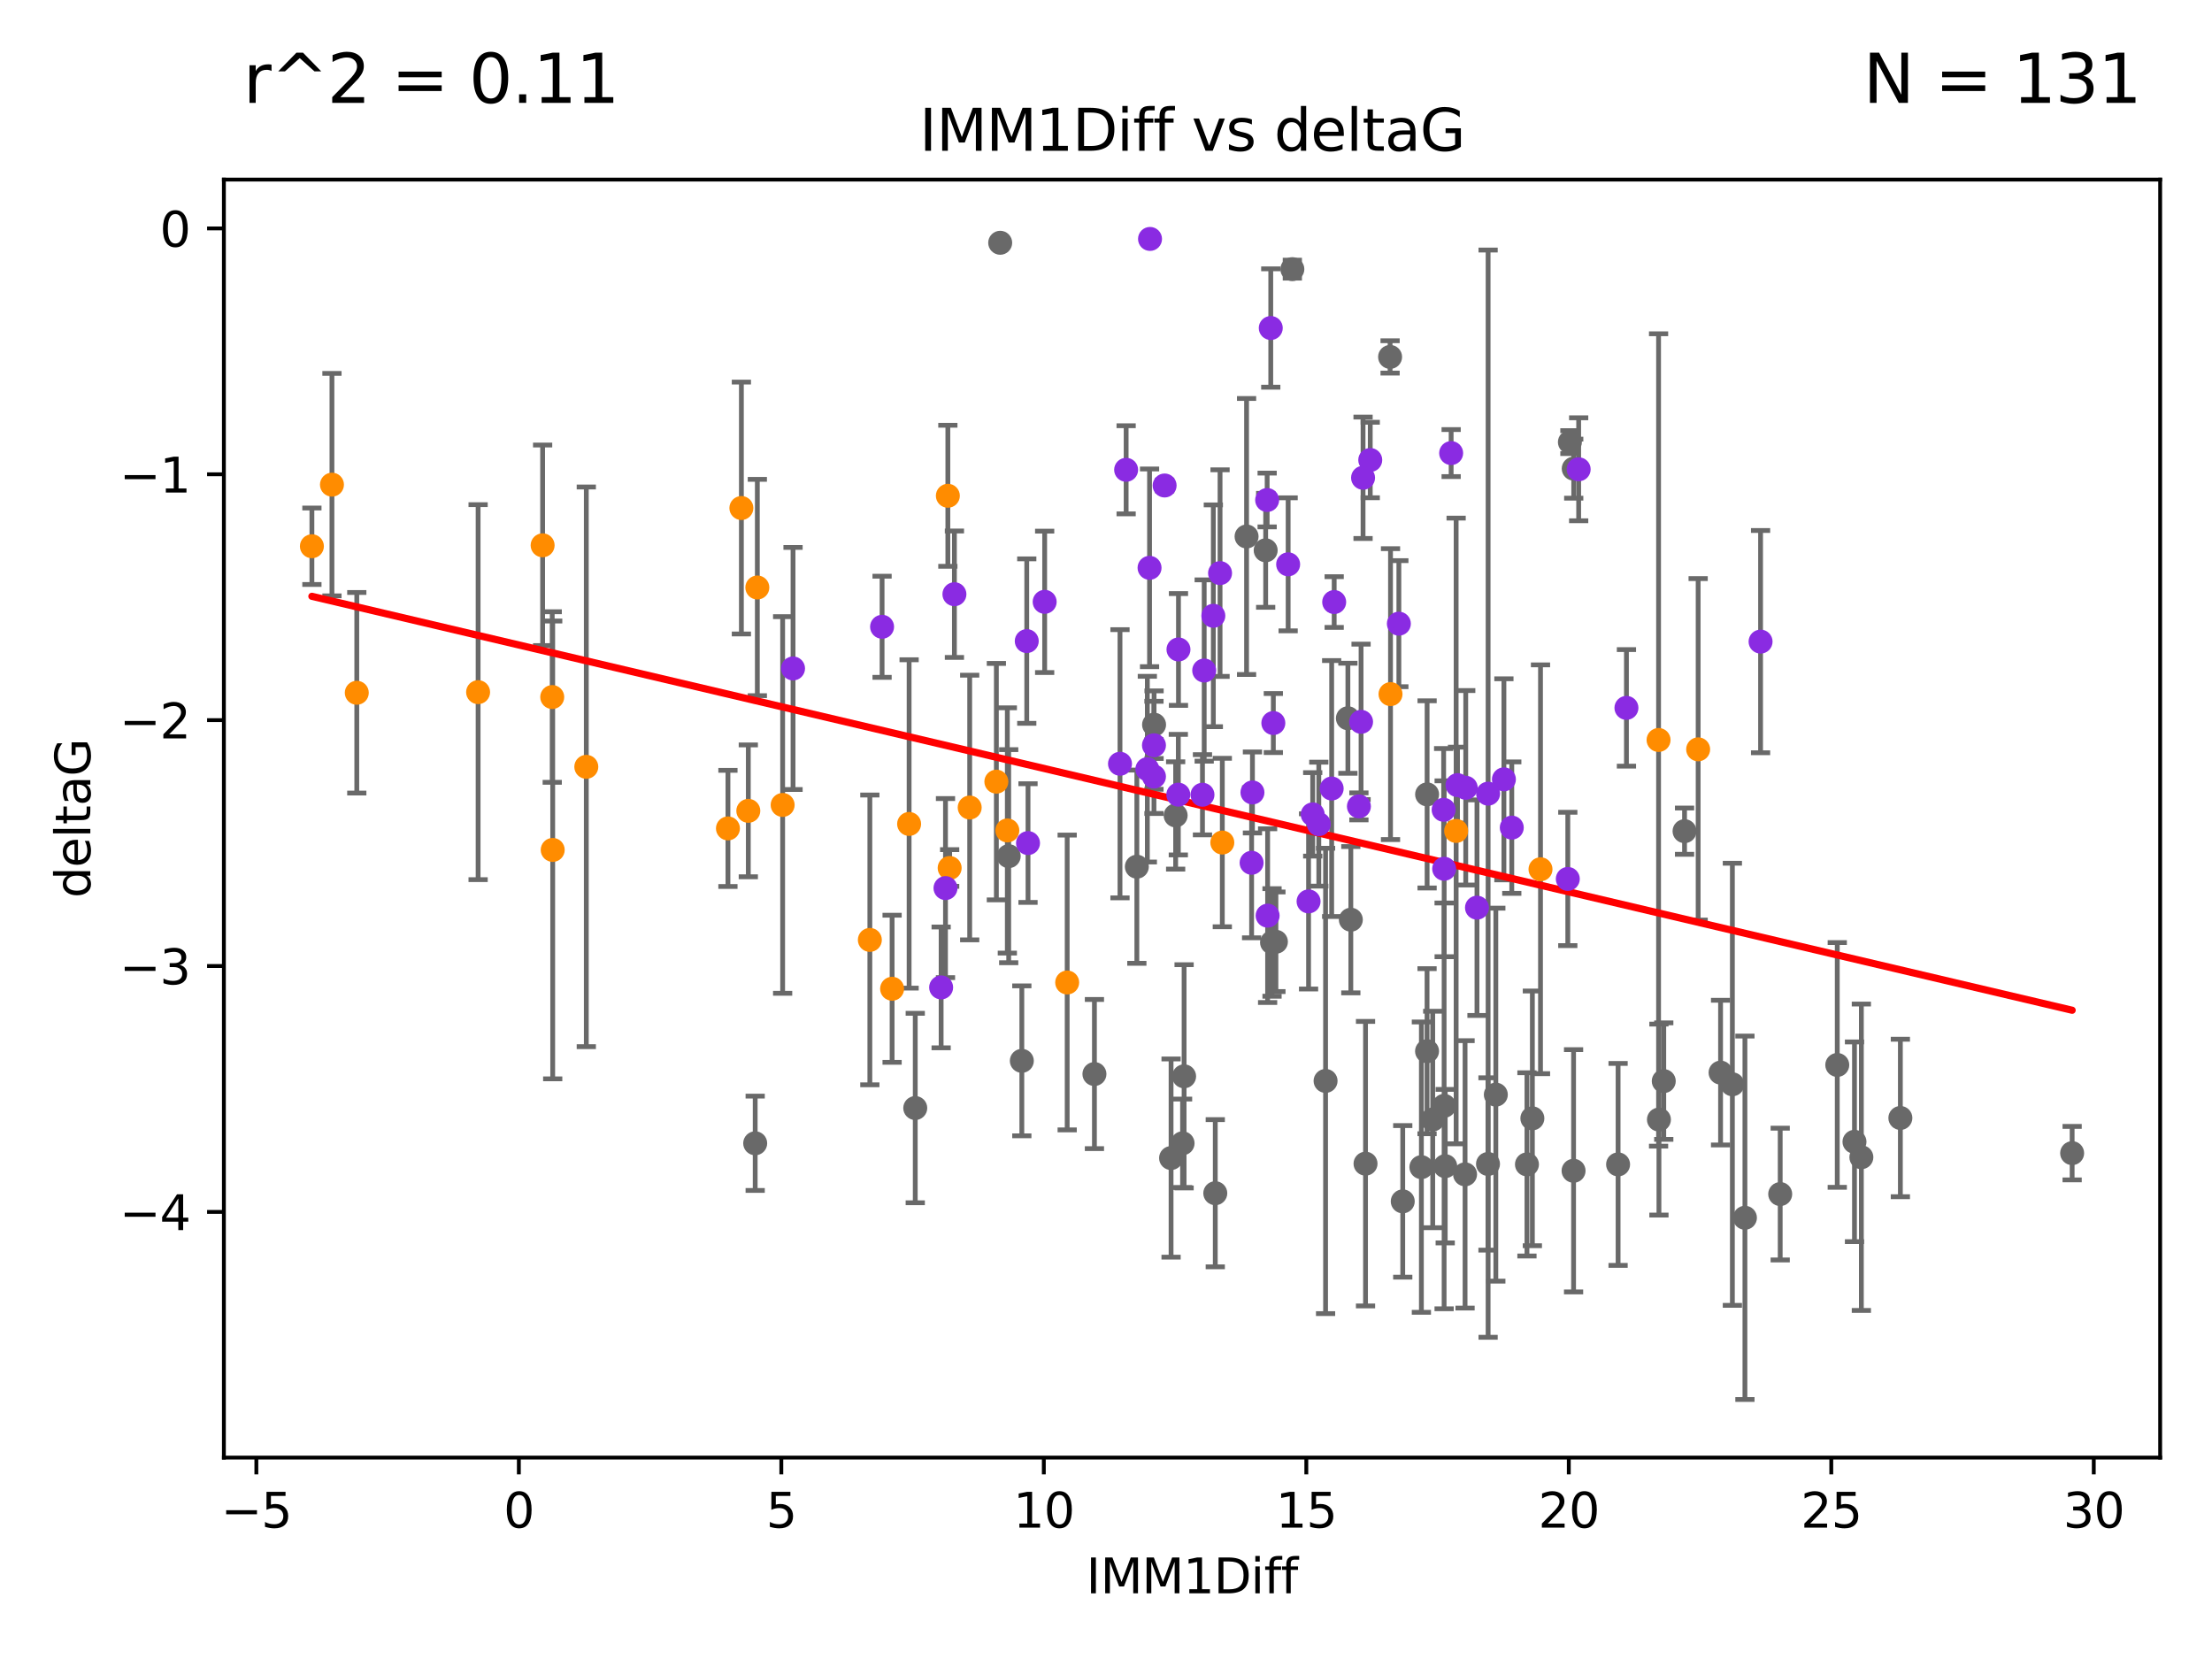 <?xml version="1.0" encoding="utf-8" standalone="no"?>
<!DOCTYPE svg PUBLIC "-//W3C//DTD SVG 1.1//EN"
  "http://www.w3.org/Graphics/SVG/1.1/DTD/svg11.dtd">
<svg xmlns:xlink="http://www.w3.org/1999/xlink" width="460.8pt" height="345.6pt" viewBox="0 0 460.8 345.6" xmlns="http://www.w3.org/2000/svg" version="1.1">
 <defs>
  <style type="text/css">*{stroke-linejoin: round; stroke-linecap: butt}</style>
 </defs>
 <g id="figure_1">
  <g id="patch_1">
   <path d="M 0 345.6 
L 460.8 345.6 
L 460.8 0 
L 0 0 
z
" style="fill: #ffffff"/>
  </g>
  <g id="axes_1">
   <g id="patch_2">
    <path d="M 46.64 303.64 
L 450 303.64 
L 450 37.411 
L 46.64 37.411 
z
" style="fill: #ffffff"/>
   </g>
   <g id="PathCollection_1">
    <defs>
     <path id="m9846a0112c" d="M 0 1.118 
C 0.297 1.118 0.581 1 0.791 0.791 
C 1 0.581 1.118 0.297 1.118 0 
C 1.118 -0.297 1 -0.581 0.791 -0.791 
C 0.581 -1 0.297 -1.118 0 -1.118 
C -0.297 -1.118 -0.581 -1 -0.791 -0.791 
C -1 -0.581 -1.118 -0.297 -1.118 0 
C -1.118 0.297 -1 0.581 -0.791 0.791 
C -0.581 1 -0.297 1.118 0 1.118 
z
" style="stroke: #696969"/>
    </defs>
    <g clip-path="url(#p259428f7b6)">
     <use xlink:href="#m9846a0112c" x="157.32" y="238.168" style="fill: #696969; stroke: #696969"/>
     <use xlink:href="#m9846a0112c" x="284.464" y="242.415" style="fill: #696969; stroke: #696969"/>
     <use xlink:href="#m9846a0112c" x="190.664" y="230.824" style="fill: #696969; stroke: #696969"/>
     <use xlink:href="#m9846a0112c" x="327.804" y="243.895" style="fill: #696969; stroke: #696969"/>
     <use xlink:href="#m9846a0112c" x="246.351" y="238.168" style="fill: #696969; stroke: #696969"/>
     <use xlink:href="#m9846a0112c" x="395.882" y="232.894" style="fill: #696969; stroke: #696969"/>
     <use xlink:href="#m9846a0112c" x="253.165" y="248.57" style="fill: #696969; stroke: #696969"/>
     <use xlink:href="#m9846a0112c" x="309.978" y="242.477" style="fill: #696969; stroke: #696969"/>
     <use xlink:href="#m9846a0112c" x="292.218" y="250.268" style="fill: #696969; stroke: #696969"/>
     <use xlink:href="#m9846a0112c" x="382.737" y="221.849" style="fill: #696969; stroke: #696969"/>
     <use xlink:href="#m9846a0112c" x="346.593" y="225.214" style="fill: #696969; stroke: #696969"/>
     <use xlink:href="#m9846a0112c" x="311.608" y="228.033" style="fill: #696969; stroke: #696969"/>
     <use xlink:href="#m9846a0112c" x="337.078" y="242.565" style="fill: #696969; stroke: #696969"/>
     <use xlink:href="#m9846a0112c" x="386.324" y="237.856" style="fill: #696969; stroke: #696969"/>
     <use xlink:href="#m9846a0112c" x="318.093" y="242.563" style="fill: #696969; stroke: #696969"/>
     <use xlink:href="#m9846a0112c" x="387.757" y="241.073" style="fill: #696969; stroke: #696969"/>
     <use xlink:href="#m9846a0112c" x="298.462" y="233.209" style="fill: #696969; stroke: #696969"/>
     <use xlink:href="#m9846a0112c" x="300.836" y="230.373" style="fill: #696969; stroke: #696969"/>
     <use xlink:href="#m9846a0112c" x="363.5" y="253.684" style="fill: #696969; stroke: #696969"/>
     <use xlink:href="#m9846a0112c" x="265.796" y="196.188" style="fill: #696969; stroke: #696969"/>
     <use xlink:href="#m9846a0112c" x="301.065" y="242.931" style="fill: #696969; stroke: #696969"/>
     <use xlink:href="#m9846a0112c" x="240.413" y="150.964" style="fill: #696969; stroke: #696969"/>
     <use xlink:href="#m9846a0112c" x="259.683" y="111.759" style="fill: #696969; stroke: #696969"/>
     <use xlink:href="#m9846a0112c" x="296.1" y="243.138" style="fill: #696969; stroke: #696969"/>
     <use xlink:href="#m9846a0112c" x="431.665" y="240.221" style="fill: #696969; stroke: #696969"/>
     <use xlink:href="#m9846a0112c" x="345.587" y="233.228" style="fill: #696969; stroke: #696969"/>
     <use xlink:href="#m9846a0112c" x="370.849" y="248.746" style="fill: #696969; stroke: #696969"/>
     <use xlink:href="#m9846a0112c" x="227.99" y="223.741" style="fill: #696969; stroke: #696969"/>
     <use xlink:href="#m9846a0112c" x="264.987" y="196.329" style="fill: #696969; stroke: #696969"/>
     <use xlink:href="#m9846a0112c" x="289.582" y="74.354" style="fill: #696969; stroke: #696969"/>
     <use xlink:href="#m9846a0112c" x="305.199" y="244.638" style="fill: #696969; stroke: #696969"/>
     <use xlink:href="#m9846a0112c" x="297.281" y="218.986" style="fill: #696969; stroke: #696969"/>
     <use xlink:href="#m9846a0112c" x="263.663" y="114.641" style="fill: #696969; stroke: #696969"/>
     <use xlink:href="#m9846a0112c" x="244.908" y="169.872" style="fill: #696969; stroke: #696969"/>
     <use xlink:href="#m9846a0112c" x="208.359" y="50.575" style="fill: #696969; stroke: #696969"/>
     <use xlink:href="#m9846a0112c" x="236.826" y="180.547" style="fill: #696969; stroke: #696969"/>
     <use xlink:href="#m9846a0112c" x="280.79" y="149.626" style="fill: #696969; stroke: #696969"/>
     <use xlink:href="#m9846a0112c" x="360.886" y="225.878" style="fill: #696969; stroke: #696969"/>
     <use xlink:href="#m9846a0112c" x="276.142" y="225.178" style="fill: #696969; stroke: #696969"/>
     <use xlink:href="#m9846a0112c" x="281.402" y="191.59" style="fill: #696969; stroke: #696969"/>
     <use xlink:href="#m9846a0112c" x="358.426" y="223.444" style="fill: #696969; stroke: #696969"/>
     <use xlink:href="#m9846a0112c" x="319.219" y="232.973" style="fill: #696969; stroke: #696969"/>
     <use xlink:href="#m9846a0112c" x="210.131" y="178.355" style="fill: #696969; stroke: #696969"/>
     <use xlink:href="#m9846a0112c" x="246.669" y="224.216" style="fill: #696969; stroke: #696969"/>
     <use xlink:href="#m9846a0112c" x="243.956" y="241.243" style="fill: #696969; stroke: #696969"/>
     <use xlink:href="#m9846a0112c" x="297.292" y="165.485" style="fill: #696969; stroke: #696969"/>
     <use xlink:href="#m9846a0112c" x="327.837" y="97.628" style="fill: #696969; stroke: #696969"/>
     <use xlink:href="#m9846a0112c" x="269.219" y="56.069" style="fill: #696969; stroke: #696969"/>
     <use xlink:href="#m9846a0112c" x="327.039" y="92.099" style="fill: #696969; stroke: #696969"/>
     <use xlink:href="#m9846a0112c" x="350.923" y="173.147" style="fill: #696969; stroke: #696969"/>
     <use xlink:href="#m9846a0112c" x="212.865" y="220.994" style="fill: #696969; stroke: #696969"/>
    </g>
   </g>
   <g id="PathCollection_2">
    <defs>
     <path id="mb5c9f4449a" d="M 0 1.118 
C 0.297 1.118 0.581 1 0.791 0.791 
C 1 0.581 1.118 0.297 1.118 0 
C 1.118 -0.297 1 -0.581 0.791 -0.791 
C 0.581 -1 0.297 -1.118 0 -1.118 
C -0.297 -1.118 -0.581 -1 -0.791 -0.791 
C -1 -0.581 -1.118 -0.297 -1.118 0 
C -1.118 0.297 -1 0.581 -0.791 0.791 
C -0.581 1 -0.297 1.118 0 1.118 
z
" style="stroke: #ff8c00"/>
    </defs>
    <g clip-path="url(#p259428f7b6)">
     <use xlink:href="#mb5c9f4449a" x="115.139" y="177.054" style="fill: #ff8c00; stroke: #ff8c00"/>
     <use xlink:href="#mb5c9f4449a" x="151.644" y="172.574" style="fill: #ff8c00; stroke: #ff8c00"/>
     <use xlink:href="#mb5c9f4449a" x="64.975" y="113.794" style="fill: #ff8c00; stroke: #ff8c00"/>
     <use xlink:href="#mb5c9f4449a" x="163.039" y="167.687" style="fill: #ff8c00; stroke: #ff8c00"/>
     <use xlink:href="#mb5c9f4449a" x="74.325" y="144.316" style="fill: #ff8c00; stroke: #ff8c00"/>
     <use xlink:href="#mb5c9f4449a" x="115.04" y="145.207" style="fill: #ff8c00; stroke: #ff8c00"/>
     <use xlink:href="#mb5c9f4449a" x="189.385" y="171.643" style="fill: #ff8c00; stroke: #ff8c00"/>
     <use xlink:href="#mb5c9f4449a" x="69.152" y="100.961" style="fill: #ff8c00; stroke: #ff8c00"/>
     <use xlink:href="#mb5c9f4449a" x="154.444" y="105.831" style="fill: #ff8c00; stroke: #ff8c00"/>
     <use xlink:href="#mb5c9f4449a" x="157.768" y="122.387" style="fill: #ff8c00; stroke: #ff8c00"/>
     <use xlink:href="#mb5c9f4449a" x="122.138" y="159.744" style="fill: #ff8c00; stroke: #ff8c00"/>
     <use xlink:href="#mb5c9f4449a" x="99.599" y="144.186" style="fill: #ff8c00; stroke: #ff8c00"/>
     <use xlink:href="#mb5c9f4449a" x="155.887" y="168.913" style="fill: #ff8c00; stroke: #ff8c00"/>
     <use xlink:href="#mb5c9f4449a" x="254.63" y="175.517" style="fill: #ff8c00; stroke: #ff8c00"/>
     <use xlink:href="#mb5c9f4449a" x="113.039" y="113.599" style="fill: #ff8c00; stroke: #ff8c00"/>
     <use xlink:href="#mb5c9f4449a" x="197.456" y="103.278" style="fill: #ff8c00; stroke: #ff8c00"/>
     <use xlink:href="#mb5c9f4449a" x="209.846" y="172.996" style="fill: #ff8c00; stroke: #ff8c00"/>
     <use xlink:href="#mb5c9f4449a" x="320.915" y="181.086" style="fill: #ff8c00; stroke: #ff8c00"/>
     <use xlink:href="#mb5c9f4449a" x="181.205" y="195.799" style="fill: #ff8c00; stroke: #ff8c00"/>
     <use xlink:href="#mb5c9f4449a" x="303.34" y="173.102" style="fill: #ff8c00; stroke: #ff8c00"/>
     <use xlink:href="#mb5c9f4449a" x="222.314" y="204.669" style="fill: #ff8c00; stroke: #ff8c00"/>
     <use xlink:href="#mb5c9f4449a" x="185.841" y="205.976" style="fill: #ff8c00; stroke: #ff8c00"/>
     <use xlink:href="#mb5c9f4449a" x="202.005" y="168.223" style="fill: #ff8c00; stroke: #ff8c00"/>
     <use xlink:href="#mb5c9f4449a" x="197.831" y="180.818" style="fill: #ff8c00; stroke: #ff8c00"/>
     <use xlink:href="#mb5c9f4449a" x="289.67" y="144.596" style="fill: #ff8c00; stroke: #ff8c00"/>
     <use xlink:href="#mb5c9f4449a" x="207.561" y="162.833" style="fill: #ff8c00; stroke: #ff8c00"/>
     <use xlink:href="#mb5c9f4449a" x="345.51" y="154.149" style="fill: #ff8c00; stroke: #ff8c00"/>
     <use xlink:href="#mb5c9f4449a" x="353.756" y="156.1" style="fill: #ff8c00; stroke: #ff8c00"/>
    </g>
   </g>
   <g id="PathCollection_3">
    <defs>
     <path id="m9d869be711" d="M 0 1.118 
C 0.297 1.118 0.581 1 0.791 0.791 
C 1 0.581 1.118 0.297 1.118 0 
C 1.118 -0.297 1 -0.581 0.791 -0.791 
C 0.581 -1 0.297 -1.118 0 -1.118 
C -0.297 -1.118 -0.581 -1 -0.791 -0.791 
C -1 -0.581 -1.118 -0.297 -1.118 0 
C -1.118 0.297 -1 0.581 -0.791 0.791 
C -0.581 1 -0.297 1.118 0 1.118 
z
" style="stroke: #8a2be2"/>
    </defs>
    <g clip-path="url(#p259428f7b6)">
     <use xlink:href="#m9d869be711" x="245.466" y="165.542" style="fill: #8a2be2; stroke: #8a2be2"/>
     <use xlink:href="#m9d869be711" x="303.624" y="163.558" style="fill: #8a2be2; stroke: #8a2be2"/>
     <use xlink:href="#m9d869be711" x="305.341" y="164.108" style="fill: #8a2be2; stroke: #8a2be2"/>
     <use xlink:href="#m9d869be711" x="183.753" y="130.571" style="fill: #8a2be2; stroke: #8a2be2"/>
     <use xlink:href="#m9d869be711" x="338.817" y="147.463" style="fill: #8a2be2; stroke: #8a2be2"/>
     <use xlink:href="#m9d869be711" x="264.724" y="68.331" style="fill: #8a2be2; stroke: #8a2be2"/>
     <use xlink:href="#m9d869be711" x="265.26" y="150.622" style="fill: #8a2be2; stroke: #8a2be2"/>
     <use xlink:href="#m9d869be711" x="239.013" y="160.23" style="fill: #8a2be2; stroke: #8a2be2"/>
     <use xlink:href="#m9d869be711" x="300.847" y="180.98" style="fill: #8a2be2; stroke: #8a2be2"/>
     <use xlink:href="#m9d869be711" x="245.498" y="135.295" style="fill: #8a2be2; stroke: #8a2be2"/>
     <use xlink:href="#m9d869be711" x="214.155" y="175.628" style="fill: #8a2be2; stroke: #8a2be2"/>
     <use xlink:href="#m9d869be711" x="313.292" y="162.351" style="fill: #8a2be2; stroke: #8a2be2"/>
     <use xlink:href="#m9d869be711" x="240.391" y="161.77" style="fill: #8a2be2; stroke: #8a2be2"/>
     <use xlink:href="#m9d869be711" x="233.316" y="159.106" style="fill: #8a2be2; stroke: #8a2be2"/>
     <use xlink:href="#m9d869be711" x="254.16" y="119.39" style="fill: #8a2be2; stroke: #8a2be2"/>
     <use xlink:href="#m9d869be711" x="213.893" y="133.551" style="fill: #8a2be2; stroke: #8a2be2"/>
     <use xlink:href="#m9d869be711" x="252.76" y="128.279" style="fill: #8a2be2; stroke: #8a2be2"/>
     <use xlink:href="#m9d869be711" x="277.935" y="125.419" style="fill: #8a2be2; stroke: #8a2be2"/>
     <use xlink:href="#m9d869be711" x="198.823" y="123.786" style="fill: #8a2be2; stroke: #8a2be2"/>
     <use xlink:href="#m9d869be711" x="196.056" y="205.697" style="fill: #8a2be2; stroke: #8a2be2"/>
     <use xlink:href="#m9d869be711" x="196.964" y="185.005" style="fill: #8a2be2; stroke: #8a2be2"/>
     <use xlink:href="#m9d869be711" x="234.595" y="97.868" style="fill: #8a2be2; stroke: #8a2be2"/>
     <use xlink:href="#m9d869be711" x="250.857" y="139.681" style="fill: #8a2be2; stroke: #8a2be2"/>
     <use xlink:href="#m9d869be711" x="310" y="165.335" style="fill: #8a2be2; stroke: #8a2be2"/>
     <use xlink:href="#m9d869be711" x="283.086" y="167.983" style="fill: #8a2be2; stroke: #8a2be2"/>
     <use xlink:href="#m9d869be711" x="239.571" y="49.774" style="fill: #8a2be2; stroke: #8a2be2"/>
     <use xlink:href="#m9d869be711" x="273.462" y="169.651" style="fill: #8a2be2; stroke: #8a2be2"/>
     <use xlink:href="#m9d869be711" x="272.598" y="187.781" style="fill: #8a2be2; stroke: #8a2be2"/>
     <use xlink:href="#m9d869be711" x="314.932" y="172.409" style="fill: #8a2be2; stroke: #8a2be2"/>
     <use xlink:href="#m9d869be711" x="268.344" y="117.561" style="fill: #8a2be2; stroke: #8a2be2"/>
     <use xlink:href="#m9d869be711" x="260.733" y="179.732" style="fill: #8a2be2; stroke: #8a2be2"/>
     <use xlink:href="#m9d869be711" x="240.391" y="155.256" style="fill: #8a2be2; stroke: #8a2be2"/>
     <use xlink:href="#m9d869be711" x="263.97" y="104.161" style="fill: #8a2be2; stroke: #8a2be2"/>
     <use xlink:href="#m9d869be711" x="242.611" y="101.137" style="fill: #8a2be2; stroke: #8a2be2"/>
     <use xlink:href="#m9d869be711" x="302.301" y="94.386" style="fill: #8a2be2; stroke: #8a2be2"/>
     <use xlink:href="#m9d869be711" x="165.204" y="139.251" style="fill: #8a2be2; stroke: #8a2be2"/>
     <use xlink:href="#m9d869be711" x="285.448" y="95.826" style="fill: #8a2be2; stroke: #8a2be2"/>
     <use xlink:href="#m9d869be711" x="283.95" y="99.529" style="fill: #8a2be2; stroke: #8a2be2"/>
     <use xlink:href="#m9d869be711" x="217.622" y="125.373" style="fill: #8a2be2; stroke: #8a2be2"/>
     <use xlink:href="#m9d869be711" x="283.535" y="150.369" style="fill: #8a2be2; stroke: #8a2be2"/>
     <use xlink:href="#m9d869be711" x="260.908" y="165.084" style="fill: #8a2be2; stroke: #8a2be2"/>
     <use xlink:href="#m9d869be711" x="250.496" y="165.561" style="fill: #8a2be2; stroke: #8a2be2"/>
     <use xlink:href="#m9d869be711" x="366.759" y="133.659" style="fill: #8a2be2; stroke: #8a2be2"/>
     <use xlink:href="#m9d869be711" x="264.068" y="190.746" style="fill: #8a2be2; stroke: #8a2be2"/>
     <use xlink:href="#m9d869be711" x="277.41" y="164.264" style="fill: #8a2be2; stroke: #8a2be2"/>
     <use xlink:href="#m9d869be711" x="328.865" y="97.762" style="fill: #8a2be2; stroke: #8a2be2"/>
     <use xlink:href="#m9d869be711" x="274.731" y="171.684" style="fill: #8a2be2; stroke: #8a2be2"/>
     <use xlink:href="#m9d869be711" x="239.473" y="118.288" style="fill: #8a2be2; stroke: #8a2be2"/>
     <use xlink:href="#m9d869be711" x="326.601" y="183.1" style="fill: #8a2be2; stroke: #8a2be2"/>
     <use xlink:href="#m9d869be711" x="300.737" y="168.695" style="fill: #8a2be2; stroke: #8a2be2"/>
     <use xlink:href="#m9d869be711" x="291.409" y="129.922" style="fill: #8a2be2; stroke: #8a2be2"/>
     <use xlink:href="#m9d869be711" x="307.682" y="189.083" style="fill: #8a2be2; stroke: #8a2be2"/>
    </g>
   </g>
   <g id="matplotlib.axis_1">
    <g id="xtick_1">
     <g id="line2d_1">
      <defs>
       <path id="maf5f8aed7c" d="M 0 0 
L 0 3.5 
" style="stroke: #000000; stroke-width: 0.8"/>
      </defs>
      <g>
       <use xlink:href="#maf5f8aed7c" x="53.404" y="303.64" style="stroke: #000000; stroke-width: 0.8"/>
      </g>
     </g>
     <g id="text_1">
      <!-- −5 -->
      <g transform="translate(46.033 318.238)scale(0.1 -0.1)">
       <defs>
        <path id="DejaVuSans-2212" d="M 678 2272 
L 4684 2272 
L 4684 1741 
L 678 1741 
L 678 2272 
z
" transform="scale(0.016)"/>
        <path id="DejaVuSans-35" d="M 691 4666 
L 3169 4666 
L 3169 4134 
L 1269 4134 
L 1269 2991 
Q 1406 3038 1543 3061 
Q 1681 3084 1819 3084 
Q 2600 3084 3056 2656 
Q 3513 2228 3513 1497 
Q 3513 744 3044 326 
Q 2575 -91 1722 -91 
Q 1428 -91 1123 -41 
Q 819 9 494 109 
L 494 744 
Q 775 591 1075 516 
Q 1375 441 1709 441 
Q 2250 441 2565 725 
Q 2881 1009 2881 1497 
Q 2881 1984 2565 2268 
Q 2250 2553 1709 2553 
Q 1456 2553 1204 2497 
Q 953 2441 691 2322 
L 691 4666 
z
" transform="scale(0.016)"/>
       </defs>
       <use xlink:href="#DejaVuSans-2212"/>
       <use xlink:href="#DejaVuSans-35" x="83.789"/>
      </g>
     </g>
    </g>
    <g id="xtick_2">
     <g id="line2d_2">
      <g>
       <use xlink:href="#maf5f8aed7c" x="108.085" y="303.64" style="stroke: #000000; stroke-width: 0.8"/>
      </g>
     </g>
     <g id="text_2">
      <!-- 0 -->
      <g transform="translate(104.904 318.238)scale(0.1 -0.1)">
       <defs>
        <path id="DejaVuSans-30" d="M 2034 4250 
Q 1547 4250 1301 3770 
Q 1056 3291 1056 2328 
Q 1056 1369 1301 889 
Q 1547 409 2034 409 
Q 2525 409 2770 889 
Q 3016 1369 3016 2328 
Q 3016 3291 2770 3770 
Q 2525 4250 2034 4250 
z
M 2034 4750 
Q 2819 4750 3233 4129 
Q 3647 3509 3647 2328 
Q 3647 1150 3233 529 
Q 2819 -91 2034 -91 
Q 1250 -91 836 529 
Q 422 1150 422 2328 
Q 422 3509 836 4129 
Q 1250 4750 2034 4750 
z
" transform="scale(0.016)"/>
       </defs>
       <use xlink:href="#DejaVuSans-30"/>
      </g>
     </g>
    </g>
    <g id="xtick_3">
     <g id="line2d_3">
      <g>
       <use xlink:href="#maf5f8aed7c" x="162.766" y="303.64" style="stroke: #000000; stroke-width: 0.8"/>
      </g>
     </g>
     <g id="text_3">
      <!-- 5 -->
      <g transform="translate(159.585 318.238)scale(0.1 -0.1)">
       <use xlink:href="#DejaVuSans-35"/>
      </g>
     </g>
    </g>
    <g id="xtick_4">
     <g id="line2d_4">
      <g>
       <use xlink:href="#maf5f8aed7c" x="217.447" y="303.64" style="stroke: #000000; stroke-width: 0.8"/>
      </g>
     </g>
     <g id="text_4">
      <!-- 10 -->
      <g transform="translate(211.085 318.238)scale(0.1 -0.1)">
       <defs>
        <path id="DejaVuSans-31" d="M 794 531 
L 1825 531 
L 1825 4091 
L 703 3866 
L 703 4441 
L 1819 4666 
L 2450 4666 
L 2450 531 
L 3481 531 
L 3481 0 
L 794 0 
L 794 531 
z
" transform="scale(0.016)"/>
       </defs>
       <use xlink:href="#DejaVuSans-31"/>
       <use xlink:href="#DejaVuSans-30" x="63.623"/>
      </g>
     </g>
    </g>
    <g id="xtick_5">
     <g id="line2d_5">
      <g>
       <use xlink:href="#maf5f8aed7c" x="272.128" y="303.64" style="stroke: #000000; stroke-width: 0.8"/>
      </g>
     </g>
     <g id="text_5">
      <!-- 15 -->
      <g transform="translate(265.766 318.238)scale(0.1 -0.1)">
       <use xlink:href="#DejaVuSans-31"/>
       <use xlink:href="#DejaVuSans-35" x="63.623"/>
      </g>
     </g>
    </g>
    <g id="xtick_6">
     <g id="line2d_6">
      <g>
       <use xlink:href="#maf5f8aed7c" x="326.809" y="303.64" style="stroke: #000000; stroke-width: 0.8"/>
      </g>
     </g>
     <g id="text_6">
      <!-- 20 -->
      <g transform="translate(320.447 318.238)scale(0.1 -0.1)">
       <defs>
        <path id="DejaVuSans-32" d="M 1228 531 
L 3431 531 
L 3431 0 
L 469 0 
L 469 531 
Q 828 903 1448 1529 
Q 2069 2156 2228 2338 
Q 2531 2678 2651 2914 
Q 2772 3150 2772 3378 
Q 2772 3750 2511 3984 
Q 2250 4219 1831 4219 
Q 1534 4219 1204 4116 
Q 875 4013 500 3803 
L 500 4441 
Q 881 4594 1212 4672 
Q 1544 4750 1819 4750 
Q 2544 4750 2975 4387 
Q 3406 4025 3406 3419 
Q 3406 3131 3298 2873 
Q 3191 2616 2906 2266 
Q 2828 2175 2409 1742 
Q 1991 1309 1228 531 
z
" transform="scale(0.016)"/>
       </defs>
       <use xlink:href="#DejaVuSans-32"/>
       <use xlink:href="#DejaVuSans-30" x="63.623"/>
      </g>
     </g>
    </g>
    <g id="xtick_7">
     <g id="line2d_7">
      <g>
       <use xlink:href="#maf5f8aed7c" x="381.49" y="303.64" style="stroke: #000000; stroke-width: 0.8"/>
      </g>
     </g>
     <g id="text_7">
      <!-- 25 -->
      <g transform="translate(375.128 318.238)scale(0.1 -0.1)">
       <use xlink:href="#DejaVuSans-32"/>
       <use xlink:href="#DejaVuSans-35" x="63.623"/>
      </g>
     </g>
    </g>
    <g id="xtick_8">
     <g id="line2d_8">
      <g>
       <use xlink:href="#maf5f8aed7c" x="436.171" y="303.64" style="stroke: #000000; stroke-width: 0.8"/>
      </g>
     </g>
     <g id="text_8">
      <!-- 30 -->
      <g transform="translate(429.809 318.238)scale(0.1 -0.1)">
       <defs>
        <path id="DejaVuSans-33" d="M 2597 2516 
Q 3050 2419 3304 2112 
Q 3559 1806 3559 1356 
Q 3559 666 3084 287 
Q 2609 -91 1734 -91 
Q 1441 -91 1130 -33 
Q 819 25 488 141 
L 488 750 
Q 750 597 1062 519 
Q 1375 441 1716 441 
Q 2309 441 2620 675 
Q 2931 909 2931 1356 
Q 2931 1769 2642 2001 
Q 2353 2234 1838 2234 
L 1294 2234 
L 1294 2753 
L 1863 2753 
Q 2328 2753 2575 2939 
Q 2822 3125 2822 3475 
Q 2822 3834 2567 4026 
Q 2313 4219 1838 4219 
Q 1578 4219 1281 4162 
Q 984 4106 628 3988 
L 628 4550 
Q 988 4650 1302 4700 
Q 1616 4750 1894 4750 
Q 2613 4750 3031 4423 
Q 3450 4097 3450 3541 
Q 3450 3153 3228 2886 
Q 3006 2619 2597 2516 
z
" transform="scale(0.016)"/>
       </defs>
       <use xlink:href="#DejaVuSans-33"/>
       <use xlink:href="#DejaVuSans-30" x="63.623"/>
      </g>
     </g>
    </g>
    <g id="text_9">
     <!-- IMM1Diff -->
     <g transform="translate(226.276 331.917)scale(0.1 -0.1)">
      <defs>
       <path id="DejaVuSans-49" d="M 628 4666 
L 1259 4666 
L 1259 0 
L 628 0 
L 628 4666 
z
" transform="scale(0.016)"/>
       <path id="DejaVuSans-4d" d="M 628 4666 
L 1569 4666 
L 2759 1491 
L 3956 4666 
L 4897 4666 
L 4897 0 
L 4281 0 
L 4281 4097 
L 3078 897 
L 2444 897 
L 1241 4097 
L 1241 0 
L 628 0 
L 628 4666 
z
" transform="scale(0.016)"/>
       <path id="DejaVuSans-44" d="M 1259 4147 
L 1259 519 
L 2022 519 
Q 2988 519 3436 956 
Q 3884 1394 3884 2338 
Q 3884 3275 3436 3711 
Q 2988 4147 2022 4147 
L 1259 4147 
z
M 628 4666 
L 1925 4666 
Q 3281 4666 3915 4102 
Q 4550 3538 4550 2338 
Q 4550 1131 3912 565 
Q 3275 0 1925 0 
L 628 0 
L 628 4666 
z
" transform="scale(0.016)"/>
       <path id="DejaVuSans-69" d="M 603 3500 
L 1178 3500 
L 1178 0 
L 603 0 
L 603 3500 
z
M 603 4863 
L 1178 4863 
L 1178 4134 
L 603 4134 
L 603 4863 
z
" transform="scale(0.016)"/>
       <path id="DejaVuSans-66" d="M 2375 4863 
L 2375 4384 
L 1825 4384 
Q 1516 4384 1395 4259 
Q 1275 4134 1275 3809 
L 1275 3500 
L 2222 3500 
L 2222 3053 
L 1275 3053 
L 1275 0 
L 697 0 
L 697 3053 
L 147 3053 
L 147 3500 
L 697 3500 
L 697 3744 
Q 697 4328 969 4595 
Q 1241 4863 1831 4863 
L 2375 4863 
z
" transform="scale(0.016)"/>
      </defs>
      <use xlink:href="#DejaVuSans-49"/>
      <use xlink:href="#DejaVuSans-4d" x="29.492"/>
      <use xlink:href="#DejaVuSans-4d" x="115.771"/>
      <use xlink:href="#DejaVuSans-31" x="202.051"/>
      <use xlink:href="#DejaVuSans-44" x="265.674"/>
      <use xlink:href="#DejaVuSans-69" x="342.676"/>
      <use xlink:href="#DejaVuSans-66" x="370.459"/>
      <use xlink:href="#DejaVuSans-66" x="405.664"/>
     </g>
    </g>
   </g>
   <g id="matplotlib.axis_2">
    <g id="ytick_1">
     <g id="line2d_9">
      <defs>
       <path id="mec30860909" d="M 0 0 
L -3.5 0 
" style="stroke: #000000; stroke-width: 0.8"/>
      </defs>
      <g>
       <use xlink:href="#mec30860909" x="46.64" y="252.46" style="stroke: #000000; stroke-width: 0.8"/>
      </g>
     </g>
     <g id="text_10">
      <!-- −4 -->
      <g transform="translate(24.898 256.259)scale(0.1 -0.1)">
       <defs>
        <path id="DejaVuSans-34" d="M 2419 4116 
L 825 1625 
L 2419 1625 
L 2419 4116 
z
M 2253 4666 
L 3047 4666 
L 3047 1625 
L 3713 1625 
L 3713 1100 
L 3047 1100 
L 3047 0 
L 2419 0 
L 2419 1100 
L 313 1100 
L 313 1709 
L 2253 4666 
z
" transform="scale(0.016)"/>
       </defs>
       <use xlink:href="#DejaVuSans-2212"/>
       <use xlink:href="#DejaVuSans-34" x="83.789"/>
      </g>
     </g>
    </g>
    <g id="ytick_2">
     <g id="line2d_10">
      <g>
       <use xlink:href="#mec30860909" x="46.64" y="201.241" style="stroke: #000000; stroke-width: 0.8"/>
      </g>
     </g>
     <g id="text_11">
      <!-- −3 -->
      <g transform="translate(24.898 205.041)scale(0.1 -0.1)">
       <use xlink:href="#DejaVuSans-2212"/>
       <use xlink:href="#DejaVuSans-33" x="83.789"/>
      </g>
     </g>
    </g>
    <g id="ytick_3">
     <g id="line2d_11">
      <g>
       <use xlink:href="#mec30860909" x="46.64" y="150.023" style="stroke: #000000; stroke-width: 0.8"/>
      </g>
     </g>
     <g id="text_12">
      <!-- −2 -->
      <g transform="translate(24.898 153.822)scale(0.1 -0.1)">
       <use xlink:href="#DejaVuSans-2212"/>
       <use xlink:href="#DejaVuSans-32" x="83.789"/>
      </g>
     </g>
    </g>
    <g id="ytick_4">
     <g id="line2d_12">
      <g>
       <use xlink:href="#mec30860909" x="46.64" y="98.805" style="stroke: #000000; stroke-width: 0.8"/>
      </g>
     </g>
     <g id="text_13">
      <!-- −1 -->
      <g transform="translate(24.898 102.604)scale(0.1 -0.1)">
       <use xlink:href="#DejaVuSans-2212"/>
       <use xlink:href="#DejaVuSans-31" x="83.789"/>
      </g>
     </g>
    </g>
    <g id="ytick_5">
     <g id="line2d_13">
      <g>
       <use xlink:href="#mec30860909" x="46.64" y="47.586" style="stroke: #000000; stroke-width: 0.8"/>
      </g>
     </g>
     <g id="text_14">
      <!-- 0 -->
      <g transform="translate(33.278 51.386)scale(0.1 -0.1)">
       <use xlink:href="#DejaVuSans-30"/>
      </g>
     </g>
    </g>
    <g id="text_15">
     <!-- deltaG -->
     <g transform="translate(18.818 187.064)rotate(-90)scale(0.1 -0.1)">
      <defs>
       <path id="DejaVuSans-64" d="M 2906 2969 
L 2906 4863 
L 3481 4863 
L 3481 0 
L 2906 0 
L 2906 525 
Q 2725 213 2448 61 
Q 2172 -91 1784 -91 
Q 1150 -91 751 415 
Q 353 922 353 1747 
Q 353 2572 751 3078 
Q 1150 3584 1784 3584 
Q 2172 3584 2448 3432 
Q 2725 3281 2906 2969 
z
M 947 1747 
Q 947 1113 1208 752 
Q 1469 391 1925 391 
Q 2381 391 2643 752 
Q 2906 1113 2906 1747 
Q 2906 2381 2643 2742 
Q 2381 3103 1925 3103 
Q 1469 3103 1208 2742 
Q 947 2381 947 1747 
z
" transform="scale(0.016)"/>
       <path id="DejaVuSans-65" d="M 3597 1894 
L 3597 1613 
L 953 1613 
Q 991 1019 1311 708 
Q 1631 397 2203 397 
Q 2534 397 2845 478 
Q 3156 559 3463 722 
L 3463 178 
Q 3153 47 2828 -22 
Q 2503 -91 2169 -91 
Q 1331 -91 842 396 
Q 353 884 353 1716 
Q 353 2575 817 3079 
Q 1281 3584 2069 3584 
Q 2775 3584 3186 3129 
Q 3597 2675 3597 1894 
z
M 3022 2063 
Q 3016 2534 2758 2815 
Q 2500 3097 2075 3097 
Q 1594 3097 1305 2825 
Q 1016 2553 972 2059 
L 3022 2063 
z
" transform="scale(0.016)"/>
       <path id="DejaVuSans-6c" d="M 603 4863 
L 1178 4863 
L 1178 0 
L 603 0 
L 603 4863 
z
" transform="scale(0.016)"/>
       <path id="DejaVuSans-74" d="M 1172 4494 
L 1172 3500 
L 2356 3500 
L 2356 3053 
L 1172 3053 
L 1172 1153 
Q 1172 725 1289 603 
Q 1406 481 1766 481 
L 2356 481 
L 2356 0 
L 1766 0 
Q 1100 0 847 248 
Q 594 497 594 1153 
L 594 3053 
L 172 3053 
L 172 3500 
L 594 3500 
L 594 4494 
L 1172 4494 
z
" transform="scale(0.016)"/>
       <path id="DejaVuSans-61" d="M 2194 1759 
Q 1497 1759 1228 1600 
Q 959 1441 959 1056 
Q 959 750 1161 570 
Q 1363 391 1709 391 
Q 2188 391 2477 730 
Q 2766 1069 2766 1631 
L 2766 1759 
L 2194 1759 
z
M 3341 1997 
L 3341 0 
L 2766 0 
L 2766 531 
Q 2569 213 2275 61 
Q 1981 -91 1556 -91 
Q 1019 -91 701 211 
Q 384 513 384 1019 
Q 384 1609 779 1909 
Q 1175 2209 1959 2209 
L 2766 2209 
L 2766 2266 
Q 2766 2663 2505 2880 
Q 2244 3097 1772 3097 
Q 1472 3097 1187 3025 
Q 903 2953 641 2809 
L 641 3341 
Q 956 3463 1253 3523 
Q 1550 3584 1831 3584 
Q 2591 3584 2966 3190 
Q 3341 2797 3341 1997 
z
" transform="scale(0.016)"/>
       <path id="DejaVuSans-47" d="M 3809 666 
L 3809 1919 
L 2778 1919 
L 2778 2438 
L 4434 2438 
L 4434 434 
Q 4069 175 3628 42 
Q 3188 -91 2688 -91 
Q 1594 -91 976 548 
Q 359 1188 359 2328 
Q 359 3472 976 4111 
Q 1594 4750 2688 4750 
Q 3144 4750 3555 4637 
Q 3966 4525 4313 4306 
L 4313 3634 
Q 3963 3931 3569 4081 
Q 3175 4231 2741 4231 
Q 1884 4231 1454 3753 
Q 1025 3275 1025 2328 
Q 1025 1384 1454 906 
Q 1884 428 2741 428 
Q 3075 428 3337 486 
Q 3600 544 3809 666 
z
" transform="scale(0.016)"/>
      </defs>
      <use xlink:href="#DejaVuSans-64"/>
      <use xlink:href="#DejaVuSans-65" x="63.477"/>
      <use xlink:href="#DejaVuSans-6c" x="125"/>
      <use xlink:href="#DejaVuSans-74" x="152.783"/>
      <use xlink:href="#DejaVuSans-61" x="191.992"/>
      <use xlink:href="#DejaVuSans-47" x="253.271"/>
     </g>
    </g>
   </g>
   <g id="LineCollection_1">
    <path d="M 157.32 247.994 
L 157.32 228.343 
" clip-path="url(#p259428f7b6)" style="fill: none; stroke: #696969"/>
    <path d="M 284.464 272.051 
L 284.464 212.778 
" clip-path="url(#p259428f7b6)" style="fill: none; stroke: #696969"/>
    <path d="M 190.664 250.562 
L 190.664 211.086 
" clip-path="url(#p259428f7b6)" style="fill: none; stroke: #696969"/>
    <path d="M 327.804 269.132 
L 327.804 218.659 
" clip-path="url(#p259428f7b6)" style="fill: none; stroke: #696969"/>
    <path d="M 246.351 247.381 
L 246.351 228.955 
" clip-path="url(#p259428f7b6)" style="fill: none; stroke: #696969"/>
    <path d="M 395.882 249.297 
L 395.882 216.49 
" clip-path="url(#p259428f7b6)" style="fill: none; stroke: #696969"/>
    <path d="M 253.165 263.903 
L 253.165 233.238 
" clip-path="url(#p259428f7b6)" style="fill: none; stroke: #696969"/>
    <path d="M 309.978 260.428 
L 309.978 224.526 
" clip-path="url(#p259428f7b6)" style="fill: none; stroke: #696969"/>
    <path d="M 292.218 266.056 
L 292.218 234.48 
" clip-path="url(#p259428f7b6)" style="fill: none; stroke: #696969"/>
    <path d="M 382.737 247.34 
L 382.737 196.358 
" clip-path="url(#p259428f7b6)" style="fill: none; stroke: #696969"/>
    <path d="M 346.593 237.346 
L 346.593 213.081 
" clip-path="url(#p259428f7b6)" style="fill: none; stroke: #696969"/>
    <path d="M 311.608 266.883 
L 311.608 189.184 
" clip-path="url(#p259428f7b6)" style="fill: none; stroke: #696969"/>
    <path d="M 337.078 263.601 
L 337.078 221.53 
" clip-path="url(#p259428f7b6)" style="fill: none; stroke: #696969"/>
    <path d="M 386.324 258.657 
L 386.324 217.056 
" clip-path="url(#p259428f7b6)" style="fill: none; stroke: #696969"/>
    <path d="M 318.093 261.649 
L 318.093 223.476 
" clip-path="url(#p259428f7b6)" style="fill: none; stroke: #696969"/>
    <path d="M 387.757 272.989 
L 387.757 209.157 
" clip-path="url(#p259428f7b6)" style="fill: none; stroke: #696969"/>
    <path d="M 298.462 255.758 
L 298.462 210.66 
" clip-path="url(#p259428f7b6)" style="fill: none; stroke: #696969"/>
    <path d="M 300.836 272.636 
L 300.836 188.11 
" clip-path="url(#p259428f7b6)" style="fill: none; stroke: #696969"/>
    <path d="M 363.5 291.539 
L 363.5 215.83 
" clip-path="url(#p259428f7b6)" style="fill: none; stroke: #696969"/>
    <path d="M 265.796 206.563 
L 265.796 185.813 
" clip-path="url(#p259428f7b6)" style="fill: none; stroke: #696969"/>
    <path d="M 301.065 258.922 
L 301.065 226.94 
" clip-path="url(#p259428f7b6)" style="fill: none; stroke: #696969"/>
    <path d="M 240.413 158.001 
L 240.413 143.927 
" clip-path="url(#p259428f7b6)" style="fill: none; stroke: #696969"/>
    <path d="M 259.683 140.505 
L 259.683 83.012 
" clip-path="url(#p259428f7b6)" style="fill: none; stroke: #696969"/>
    <path d="M 296.1 273.38 
L 296.1 212.897 
" clip-path="url(#p259428f7b6)" style="fill: none; stroke: #696969"/>
    <path d="M 431.665 245.792 
L 431.665 234.65 
" clip-path="url(#p259428f7b6)" style="fill: none; stroke: #696969"/>
    <path d="M 345.587 253.119 
L 345.587 213.338 
" clip-path="url(#p259428f7b6)" style="fill: none; stroke: #696969"/>
    <path d="M 370.849 262.473 
L 370.849 235.019 
" clip-path="url(#p259428f7b6)" style="fill: none; stroke: #696969"/>
    <path d="M 227.99 239.277 
L 227.99 208.206 
" clip-path="url(#p259428f7b6)" style="fill: none; stroke: #696969"/>
    <path d="M 264.987 207.532 
L 264.987 185.127 
" clip-path="url(#p259428f7b6)" style="fill: none; stroke: #696969"/>
    <path d="M 289.582 77.723 
L 289.582 70.985 
" clip-path="url(#p259428f7b6)" style="fill: none; stroke: #696969"/>
    <path d="M 305.199 272.489 
L 305.199 216.787 
" clip-path="url(#p259428f7b6)" style="fill: none; stroke: #696969"/>
    <path d="M 297.281 236.181 
L 297.281 201.79 
" clip-path="url(#p259428f7b6)" style="fill: none; stroke: #696969"/>
    <path d="M 263.663 126.508 
L 263.663 102.773 
" clip-path="url(#p259428f7b6)" style="fill: none; stroke: #696969"/>
    <path d="M 244.908 181.053 
L 244.908 158.69 
" clip-path="url(#p259428f7b6)" style="fill: none; stroke: #696969"/>
    <path d="M 208.359 51.339 
L 208.359 49.812 
" clip-path="url(#p259428f7b6)" style="fill: none; stroke: #696969"/>
    <path d="M 236.826 200.675 
L 236.826 160.419 
" clip-path="url(#p259428f7b6)" style="fill: none; stroke: #696969"/>
    <path d="M 280.79 161.091 
L 280.79 138.162 
" clip-path="url(#p259428f7b6)" style="fill: none; stroke: #696969"/>
    <path d="M 360.886 271.928 
L 360.886 179.829 
" clip-path="url(#p259428f7b6)" style="fill: none; stroke: #696969"/>
    <path d="M 276.142 273.651 
L 276.142 176.705 
" clip-path="url(#p259428f7b6)" style="fill: none; stroke: #696969"/>
    <path d="M 281.402 206.831 
L 281.402 176.349 
" clip-path="url(#p259428f7b6)" style="fill: none; stroke: #696969"/>
    <path d="M 358.426 238.519 
L 358.426 208.37 
" clip-path="url(#p259428f7b6)" style="fill: none; stroke: #696969"/>
    <path d="M 319.219 259.505 
L 319.219 206.442 
" clip-path="url(#p259428f7b6)" style="fill: none; stroke: #696969"/>
    <path d="M 210.131 200.553 
L 210.131 156.158 
" clip-path="url(#p259428f7b6)" style="fill: none; stroke: #696969"/>
    <path d="M 246.669 247.469 
L 246.669 200.962 
" clip-path="url(#p259428f7b6)" style="fill: none; stroke: #696969"/>
    <path d="M 243.956 261.884 
L 243.956 220.601 
" clip-path="url(#p259428f7b6)" style="fill: none; stroke: #696969"/>
    <path d="M 297.292 184.985 
L 297.292 145.986 
" clip-path="url(#p259428f7b6)" style="fill: none; stroke: #696969"/>
    <path d="M 327.837 103.778 
L 327.837 91.479 
" clip-path="url(#p259428f7b6)" style="fill: none; stroke: #696969"/>
    <path d="M 269.219 57.942 
L 269.219 54.197 
" clip-path="url(#p259428f7b6)" style="fill: none; stroke: #696969"/>
    <path d="M 327.039 94.491 
L 327.039 89.708 
" clip-path="url(#p259428f7b6)" style="fill: none; stroke: #696969"/>
    <path d="M 350.923 177.967 
L 350.923 168.327 
" clip-path="url(#p259428f7b6)" style="fill: none; stroke: #696969"/>
    <path d="M 212.865 236.614 
L 212.865 205.374 
" clip-path="url(#p259428f7b6)" style="fill: none; stroke: #696969"/>
   </g>
   <g id="line2d_14">
    <defs>
     <path id="m5f408693cc" d="M 2 0 
L -2 -0 
" style="stroke: #696969"/>
    </defs>
    <g clip-path="url(#p259428f7b6)">
     <use xlink:href="#m5f408693cc" x="157.32" y="247.994" style="fill: #696969; stroke: #696969"/>
     <use xlink:href="#m5f408693cc" x="284.464" y="272.051" style="fill: #696969; stroke: #696969"/>
     <use xlink:href="#m5f408693cc" x="190.664" y="250.562" style="fill: #696969; stroke: #696969"/>
     <use xlink:href="#m5f408693cc" x="327.804" y="269.132" style="fill: #696969; stroke: #696969"/>
     <use xlink:href="#m5f408693cc" x="246.351" y="247.381" style="fill: #696969; stroke: #696969"/>
     <use xlink:href="#m5f408693cc" x="395.882" y="249.297" style="fill: #696969; stroke: #696969"/>
     <use xlink:href="#m5f408693cc" x="253.165" y="263.903" style="fill: #696969; stroke: #696969"/>
     <use xlink:href="#m5f408693cc" x="309.978" y="260.428" style="fill: #696969; stroke: #696969"/>
     <use xlink:href="#m5f408693cc" x="292.218" y="266.056" style="fill: #696969; stroke: #696969"/>
     <use xlink:href="#m5f408693cc" x="382.737" y="247.34" style="fill: #696969; stroke: #696969"/>
     <use xlink:href="#m5f408693cc" x="346.593" y="237.346" style="fill: #696969; stroke: #696969"/>
     <use xlink:href="#m5f408693cc" x="311.608" y="266.883" style="fill: #696969; stroke: #696969"/>
     <use xlink:href="#m5f408693cc" x="337.078" y="263.601" style="fill: #696969; stroke: #696969"/>
     <use xlink:href="#m5f408693cc" x="386.324" y="258.657" style="fill: #696969; stroke: #696969"/>
     <use xlink:href="#m5f408693cc" x="318.093" y="261.649" style="fill: #696969; stroke: #696969"/>
     <use xlink:href="#m5f408693cc" x="387.757" y="272.989" style="fill: #696969; stroke: #696969"/>
     <use xlink:href="#m5f408693cc" x="298.462" y="255.758" style="fill: #696969; stroke: #696969"/>
     <use xlink:href="#m5f408693cc" x="300.836" y="272.636" style="fill: #696969; stroke: #696969"/>
     <use xlink:href="#m5f408693cc" x="363.5" y="291.539" style="fill: #696969; stroke: #696969"/>
     <use xlink:href="#m5f408693cc" x="265.796" y="206.563" style="fill: #696969; stroke: #696969"/>
     <use xlink:href="#m5f408693cc" x="301.065" y="258.922" style="fill: #696969; stroke: #696969"/>
     <use xlink:href="#m5f408693cc" x="240.413" y="158.001" style="fill: #696969; stroke: #696969"/>
     <use xlink:href="#m5f408693cc" x="259.683" y="140.505" style="fill: #696969; stroke: #696969"/>
     <use xlink:href="#m5f408693cc" x="296.1" y="273.38" style="fill: #696969; stroke: #696969"/>
     <use xlink:href="#m5f408693cc" x="431.665" y="245.792" style="fill: #696969; stroke: #696969"/>
     <use xlink:href="#m5f408693cc" x="345.587" y="253.119" style="fill: #696969; stroke: #696969"/>
     <use xlink:href="#m5f408693cc" x="370.849" y="262.473" style="fill: #696969; stroke: #696969"/>
     <use xlink:href="#m5f408693cc" x="227.99" y="239.277" style="fill: #696969; stroke: #696969"/>
     <use xlink:href="#m5f408693cc" x="264.987" y="207.532" style="fill: #696969; stroke: #696969"/>
     <use xlink:href="#m5f408693cc" x="289.582" y="77.723" style="fill: #696969; stroke: #696969"/>
     <use xlink:href="#m5f408693cc" x="305.199" y="272.489" style="fill: #696969; stroke: #696969"/>
     <use xlink:href="#m5f408693cc" x="297.281" y="236.181" style="fill: #696969; stroke: #696969"/>
     <use xlink:href="#m5f408693cc" x="263.663" y="126.508" style="fill: #696969; stroke: #696969"/>
     <use xlink:href="#m5f408693cc" x="244.908" y="181.053" style="fill: #696969; stroke: #696969"/>
     <use xlink:href="#m5f408693cc" x="208.359" y="51.339" style="fill: #696969; stroke: #696969"/>
     <use xlink:href="#m5f408693cc" x="236.826" y="200.675" style="fill: #696969; stroke: #696969"/>
     <use xlink:href="#m5f408693cc" x="280.79" y="161.091" style="fill: #696969; stroke: #696969"/>
     <use xlink:href="#m5f408693cc" x="360.886" y="271.928" style="fill: #696969; stroke: #696969"/>
     <use xlink:href="#m5f408693cc" x="276.142" y="273.651" style="fill: #696969; stroke: #696969"/>
     <use xlink:href="#m5f408693cc" x="281.402" y="206.831" style="fill: #696969; stroke: #696969"/>
     <use xlink:href="#m5f408693cc" x="358.426" y="238.519" style="fill: #696969; stroke: #696969"/>
     <use xlink:href="#m5f408693cc" x="319.219" y="259.505" style="fill: #696969; stroke: #696969"/>
     <use xlink:href="#m5f408693cc" x="210.131" y="200.553" style="fill: #696969; stroke: #696969"/>
     <use xlink:href="#m5f408693cc" x="246.669" y="247.469" style="fill: #696969; stroke: #696969"/>
     <use xlink:href="#m5f408693cc" x="243.956" y="261.884" style="fill: #696969; stroke: #696969"/>
     <use xlink:href="#m5f408693cc" x="297.292" y="184.985" style="fill: #696969; stroke: #696969"/>
     <use xlink:href="#m5f408693cc" x="327.837" y="103.778" style="fill: #696969; stroke: #696969"/>
     <use xlink:href="#m5f408693cc" x="269.219" y="57.942" style="fill: #696969; stroke: #696969"/>
     <use xlink:href="#m5f408693cc" x="327.039" y="94.491" style="fill: #696969; stroke: #696969"/>
     <use xlink:href="#m5f408693cc" x="350.923" y="177.967" style="fill: #696969; stroke: #696969"/>
     <use xlink:href="#m5f408693cc" x="212.865" y="236.614" style="fill: #696969; stroke: #696969"/>
    </g>
   </g>
   <g id="line2d_15">
    <g clip-path="url(#p259428f7b6)">
     <use xlink:href="#m5f408693cc" x="157.32" y="228.343" style="fill: #696969; stroke: #696969"/>
     <use xlink:href="#m5f408693cc" x="284.464" y="212.778" style="fill: #696969; stroke: #696969"/>
     <use xlink:href="#m5f408693cc" x="190.664" y="211.086" style="fill: #696969; stroke: #696969"/>
     <use xlink:href="#m5f408693cc" x="327.804" y="218.659" style="fill: #696969; stroke: #696969"/>
     <use xlink:href="#m5f408693cc" x="246.351" y="228.955" style="fill: #696969; stroke: #696969"/>
     <use xlink:href="#m5f408693cc" x="395.882" y="216.49" style="fill: #696969; stroke: #696969"/>
     <use xlink:href="#m5f408693cc" x="253.165" y="233.238" style="fill: #696969; stroke: #696969"/>
     <use xlink:href="#m5f408693cc" x="309.978" y="224.526" style="fill: #696969; stroke: #696969"/>
     <use xlink:href="#m5f408693cc" x="292.218" y="234.48" style="fill: #696969; stroke: #696969"/>
     <use xlink:href="#m5f408693cc" x="382.737" y="196.358" style="fill: #696969; stroke: #696969"/>
     <use xlink:href="#m5f408693cc" x="346.593" y="213.081" style="fill: #696969; stroke: #696969"/>
     <use xlink:href="#m5f408693cc" x="311.608" y="189.184" style="fill: #696969; stroke: #696969"/>
     <use xlink:href="#m5f408693cc" x="337.078" y="221.53" style="fill: #696969; stroke: #696969"/>
     <use xlink:href="#m5f408693cc" x="386.324" y="217.056" style="fill: #696969; stroke: #696969"/>
     <use xlink:href="#m5f408693cc" x="318.093" y="223.476" style="fill: #696969; stroke: #696969"/>
     <use xlink:href="#m5f408693cc" x="387.757" y="209.157" style="fill: #696969; stroke: #696969"/>
     <use xlink:href="#m5f408693cc" x="298.462" y="210.66" style="fill: #696969; stroke: #696969"/>
     <use xlink:href="#m5f408693cc" x="300.836" y="188.11" style="fill: #696969; stroke: #696969"/>
     <use xlink:href="#m5f408693cc" x="363.5" y="215.83" style="fill: #696969; stroke: #696969"/>
     <use xlink:href="#m5f408693cc" x="265.796" y="185.813" style="fill: #696969; stroke: #696969"/>
     <use xlink:href="#m5f408693cc" x="301.065" y="226.94" style="fill: #696969; stroke: #696969"/>
     <use xlink:href="#m5f408693cc" x="240.413" y="143.927" style="fill: #696969; stroke: #696969"/>
     <use xlink:href="#m5f408693cc" x="259.683" y="83.012" style="fill: #696969; stroke: #696969"/>
     <use xlink:href="#m5f408693cc" x="296.1" y="212.897" style="fill: #696969; stroke: #696969"/>
     <use xlink:href="#m5f408693cc" x="431.665" y="234.65" style="fill: #696969; stroke: #696969"/>
     <use xlink:href="#m5f408693cc" x="345.587" y="213.338" style="fill: #696969; stroke: #696969"/>
     <use xlink:href="#m5f408693cc" x="370.849" y="235.019" style="fill: #696969; stroke: #696969"/>
     <use xlink:href="#m5f408693cc" x="227.99" y="208.206" style="fill: #696969; stroke: #696969"/>
     <use xlink:href="#m5f408693cc" x="264.987" y="185.127" style="fill: #696969; stroke: #696969"/>
     <use xlink:href="#m5f408693cc" x="289.582" y="70.985" style="fill: #696969; stroke: #696969"/>
     <use xlink:href="#m5f408693cc" x="305.199" y="216.787" style="fill: #696969; stroke: #696969"/>
     <use xlink:href="#m5f408693cc" x="297.281" y="201.79" style="fill: #696969; stroke: #696969"/>
     <use xlink:href="#m5f408693cc" x="263.663" y="102.773" style="fill: #696969; stroke: #696969"/>
     <use xlink:href="#m5f408693cc" x="244.908" y="158.69" style="fill: #696969; stroke: #696969"/>
     <use xlink:href="#m5f408693cc" x="208.359" y="49.812" style="fill: #696969; stroke: #696969"/>
     <use xlink:href="#m5f408693cc" x="236.826" y="160.419" style="fill: #696969; stroke: #696969"/>
     <use xlink:href="#m5f408693cc" x="280.79" y="138.162" style="fill: #696969; stroke: #696969"/>
     <use xlink:href="#m5f408693cc" x="360.886" y="179.829" style="fill: #696969; stroke: #696969"/>
     <use xlink:href="#m5f408693cc" x="276.142" y="176.705" style="fill: #696969; stroke: #696969"/>
     <use xlink:href="#m5f408693cc" x="281.402" y="176.349" style="fill: #696969; stroke: #696969"/>
     <use xlink:href="#m5f408693cc" x="358.426" y="208.37" style="fill: #696969; stroke: #696969"/>
     <use xlink:href="#m5f408693cc" x="319.219" y="206.442" style="fill: #696969; stroke: #696969"/>
     <use xlink:href="#m5f408693cc" x="210.131" y="156.158" style="fill: #696969; stroke: #696969"/>
     <use xlink:href="#m5f408693cc" x="246.669" y="200.962" style="fill: #696969; stroke: #696969"/>
     <use xlink:href="#m5f408693cc" x="243.956" y="220.601" style="fill: #696969; stroke: #696969"/>
     <use xlink:href="#m5f408693cc" x="297.292" y="145.986" style="fill: #696969; stroke: #696969"/>
     <use xlink:href="#m5f408693cc" x="327.837" y="91.479" style="fill: #696969; stroke: #696969"/>
     <use xlink:href="#m5f408693cc" x="269.219" y="54.197" style="fill: #696969; stroke: #696969"/>
     <use xlink:href="#m5f408693cc" x="327.039" y="89.708" style="fill: #696969; stroke: #696969"/>
     <use xlink:href="#m5f408693cc" x="350.923" y="168.327" style="fill: #696969; stroke: #696969"/>
     <use xlink:href="#m5f408693cc" x="212.865" y="205.374" style="fill: #696969; stroke: #696969"/>
    </g>
   </g>
   <g id="LineCollection_2">
    <path d="M 115.139 224.741 
L 115.139 129.367 
" clip-path="url(#p259428f7b6)" style="fill: none; stroke: #696969"/>
    <path d="M 151.644 184.673 
L 151.644 160.475 
" clip-path="url(#p259428f7b6)" style="fill: none; stroke: #696969"/>
    <path d="M 64.975 121.758 
L 64.975 105.829 
" clip-path="url(#p259428f7b6)" style="fill: none; stroke: #696969"/>
    <path d="M 163.039 206.917 
L 163.039 128.458 
" clip-path="url(#p259428f7b6)" style="fill: none; stroke: #696969"/>
    <path d="M 74.325 165.208 
L 74.325 123.423 
" clip-path="url(#p259428f7b6)" style="fill: none; stroke: #696969"/>
    <path d="M 115.04 162.972 
L 115.04 127.441 
" clip-path="url(#p259428f7b6)" style="fill: none; stroke: #696969"/>
    <path d="M 189.385 205.845 
L 189.385 137.44 
" clip-path="url(#p259428f7b6)" style="fill: none; stroke: #696969"/>
    <path d="M 69.152 124.13 
L 69.152 77.792 
" clip-path="url(#p259428f7b6)" style="fill: none; stroke: #696969"/>
    <path d="M 154.444 132.065 
L 154.444 79.596 
" clip-path="url(#p259428f7b6)" style="fill: none; stroke: #696969"/>
    <path d="M 157.768 144.915 
L 157.768 99.859 
" clip-path="url(#p259428f7b6)" style="fill: none; stroke: #696969"/>
    <path d="M 122.138 218.039 
L 122.138 101.449 
" clip-path="url(#p259428f7b6)" style="fill: none; stroke: #696969"/>
    <path d="M 99.599 183.245 
L 99.599 105.127 
" clip-path="url(#p259428f7b6)" style="fill: none; stroke: #696969"/>
    <path d="M 155.887 182.648 
L 155.887 155.178 
" clip-path="url(#p259428f7b6)" style="fill: none; stroke: #696969"/>
    <path d="M 254.63 193.064 
L 254.63 157.97 
" clip-path="url(#p259428f7b6)" style="fill: none; stroke: #696969"/>
    <path d="M 113.039 134.486 
L 113.039 92.711 
" clip-path="url(#p259428f7b6)" style="fill: none; stroke: #696969"/>
    <path d="M 197.456 117.967 
L 197.456 88.589 
" clip-path="url(#p259428f7b6)" style="fill: none; stroke: #696969"/>
    <path d="M 209.846 198.544 
L 209.846 147.448 
" clip-path="url(#p259428f7b6)" style="fill: none; stroke: #696969"/>
    <path d="M 320.915 223.665 
L 320.915 138.506 
" clip-path="url(#p259428f7b6)" style="fill: none; stroke: #696969"/>
    <path d="M 181.205 225.981 
L 181.205 165.618 
" clip-path="url(#p259428f7b6)" style="fill: none; stroke: #696969"/>
    <path d="M 303.34 238.275 
L 303.34 107.929 
" clip-path="url(#p259428f7b6)" style="fill: none; stroke: #696969"/>
    <path d="M 222.314 235.376 
L 222.314 173.961 
" clip-path="url(#p259428f7b6)" style="fill: none; stroke: #696969"/>
    <path d="M 185.841 221.297 
L 185.841 190.655 
" clip-path="url(#p259428f7b6)" style="fill: none; stroke: #696969"/>
    <path d="M 202.005 195.788 
L 202.005 140.658 
" clip-path="url(#p259428f7b6)" style="fill: none; stroke: #696969"/>
    <path d="M 197.831 184.64 
L 197.831 176.996 
" clip-path="url(#p259428f7b6)" style="fill: none; stroke: #696969"/>
    <path d="M 289.67 174.896 
L 289.67 114.295 
" clip-path="url(#p259428f7b6)" style="fill: none; stroke: #696969"/>
    <path d="M 207.561 187.462 
L 207.561 138.203 
" clip-path="url(#p259428f7b6)" style="fill: none; stroke: #696969"/>
    <path d="M 345.51 238.765 
L 345.51 69.533 
" clip-path="url(#p259428f7b6)" style="fill: none; stroke: #696969"/>
    <path d="M 353.756 191.665 
L 353.756 120.534 
" clip-path="url(#p259428f7b6)" style="fill: none; stroke: #696969"/>
   </g>
   <g id="line2d_16">
    <g clip-path="url(#p259428f7b6)">
     <use xlink:href="#m5f408693cc" x="115.139" y="224.741" style="fill: #696969; stroke: #696969"/>
     <use xlink:href="#m5f408693cc" x="151.644" y="184.673" style="fill: #696969; stroke: #696969"/>
     <use xlink:href="#m5f408693cc" x="64.975" y="121.758" style="fill: #696969; stroke: #696969"/>
     <use xlink:href="#m5f408693cc" x="163.039" y="206.917" style="fill: #696969; stroke: #696969"/>
     <use xlink:href="#m5f408693cc" x="74.325" y="165.208" style="fill: #696969; stroke: #696969"/>
     <use xlink:href="#m5f408693cc" x="115.04" y="162.972" style="fill: #696969; stroke: #696969"/>
     <use xlink:href="#m5f408693cc" x="189.385" y="205.845" style="fill: #696969; stroke: #696969"/>
     <use xlink:href="#m5f408693cc" x="69.152" y="124.13" style="fill: #696969; stroke: #696969"/>
     <use xlink:href="#m5f408693cc" x="154.444" y="132.065" style="fill: #696969; stroke: #696969"/>
     <use xlink:href="#m5f408693cc" x="157.768" y="144.915" style="fill: #696969; stroke: #696969"/>
     <use xlink:href="#m5f408693cc" x="122.138" y="218.039" style="fill: #696969; stroke: #696969"/>
     <use xlink:href="#m5f408693cc" x="99.599" y="183.245" style="fill: #696969; stroke: #696969"/>
     <use xlink:href="#m5f408693cc" x="155.887" y="182.648" style="fill: #696969; stroke: #696969"/>
     <use xlink:href="#m5f408693cc" x="254.63" y="193.064" style="fill: #696969; stroke: #696969"/>
     <use xlink:href="#m5f408693cc" x="113.039" y="134.486" style="fill: #696969; stroke: #696969"/>
     <use xlink:href="#m5f408693cc" x="197.456" y="117.967" style="fill: #696969; stroke: #696969"/>
     <use xlink:href="#m5f408693cc" x="209.846" y="198.544" style="fill: #696969; stroke: #696969"/>
     <use xlink:href="#m5f408693cc" x="320.915" y="223.665" style="fill: #696969; stroke: #696969"/>
     <use xlink:href="#m5f408693cc" x="181.205" y="225.981" style="fill: #696969; stroke: #696969"/>
     <use xlink:href="#m5f408693cc" x="303.34" y="238.275" style="fill: #696969; stroke: #696969"/>
     <use xlink:href="#m5f408693cc" x="222.314" y="235.376" style="fill: #696969; stroke: #696969"/>
     <use xlink:href="#m5f408693cc" x="185.841" y="221.297" style="fill: #696969; stroke: #696969"/>
     <use xlink:href="#m5f408693cc" x="202.005" y="195.788" style="fill: #696969; stroke: #696969"/>
     <use xlink:href="#m5f408693cc" x="197.831" y="184.64" style="fill: #696969; stroke: #696969"/>
     <use xlink:href="#m5f408693cc" x="289.67" y="174.896" style="fill: #696969; stroke: #696969"/>
     <use xlink:href="#m5f408693cc" x="207.561" y="187.462" style="fill: #696969; stroke: #696969"/>
     <use xlink:href="#m5f408693cc" x="345.51" y="238.765" style="fill: #696969; stroke: #696969"/>
     <use xlink:href="#m5f408693cc" x="353.756" y="191.665" style="fill: #696969; stroke: #696969"/>
    </g>
   </g>
   <g id="line2d_17">
    <g clip-path="url(#p259428f7b6)">
     <use xlink:href="#m5f408693cc" x="115.139" y="129.367" style="fill: #696969; stroke: #696969"/>
     <use xlink:href="#m5f408693cc" x="151.644" y="160.475" style="fill: #696969; stroke: #696969"/>
     <use xlink:href="#m5f408693cc" x="64.975" y="105.829" style="fill: #696969; stroke: #696969"/>
     <use xlink:href="#m5f408693cc" x="163.039" y="128.458" style="fill: #696969; stroke: #696969"/>
     <use xlink:href="#m5f408693cc" x="74.325" y="123.423" style="fill: #696969; stroke: #696969"/>
     <use xlink:href="#m5f408693cc" x="115.04" y="127.441" style="fill: #696969; stroke: #696969"/>
     <use xlink:href="#m5f408693cc" x="189.385" y="137.44" style="fill: #696969; stroke: #696969"/>
     <use xlink:href="#m5f408693cc" x="69.152" y="77.792" style="fill: #696969; stroke: #696969"/>
     <use xlink:href="#m5f408693cc" x="154.444" y="79.596" style="fill: #696969; stroke: #696969"/>
     <use xlink:href="#m5f408693cc" x="157.768" y="99.859" style="fill: #696969; stroke: #696969"/>
     <use xlink:href="#m5f408693cc" x="122.138" y="101.449" style="fill: #696969; stroke: #696969"/>
     <use xlink:href="#m5f408693cc" x="99.599" y="105.127" style="fill: #696969; stroke: #696969"/>
     <use xlink:href="#m5f408693cc" x="155.887" y="155.178" style="fill: #696969; stroke: #696969"/>
     <use xlink:href="#m5f408693cc" x="254.63" y="157.97" style="fill: #696969; stroke: #696969"/>
     <use xlink:href="#m5f408693cc" x="113.039" y="92.711" style="fill: #696969; stroke: #696969"/>
     <use xlink:href="#m5f408693cc" x="197.456" y="88.589" style="fill: #696969; stroke: #696969"/>
     <use xlink:href="#m5f408693cc" x="209.846" y="147.448" style="fill: #696969; stroke: #696969"/>
     <use xlink:href="#m5f408693cc" x="320.915" y="138.506" style="fill: #696969; stroke: #696969"/>
     <use xlink:href="#m5f408693cc" x="181.205" y="165.618" style="fill: #696969; stroke: #696969"/>
     <use xlink:href="#m5f408693cc" x="303.34" y="107.929" style="fill: #696969; stroke: #696969"/>
     <use xlink:href="#m5f408693cc" x="222.314" y="173.961" style="fill: #696969; stroke: #696969"/>
     <use xlink:href="#m5f408693cc" x="185.841" y="190.655" style="fill: #696969; stroke: #696969"/>
     <use xlink:href="#m5f408693cc" x="202.005" y="140.658" style="fill: #696969; stroke: #696969"/>
     <use xlink:href="#m5f408693cc" x="197.831" y="176.996" style="fill: #696969; stroke: #696969"/>
     <use xlink:href="#m5f408693cc" x="289.67" y="114.295" style="fill: #696969; stroke: #696969"/>
     <use xlink:href="#m5f408693cc" x="207.561" y="138.203" style="fill: #696969; stroke: #696969"/>
     <use xlink:href="#m5f408693cc" x="345.51" y="69.533" style="fill: #696969; stroke: #696969"/>
     <use xlink:href="#m5f408693cc" x="353.756" y="120.534" style="fill: #696969; stroke: #696969"/>
    </g>
   </g>
   <g id="LineCollection_3">
    <path d="M 245.466 178.098 
L 245.466 152.986 
" clip-path="url(#p259428f7b6)" style="fill: none; stroke: #696969"/>
    <path d="M 303.624 171.47 
L 303.624 155.647 
" clip-path="url(#p259428f7b6)" style="fill: none; stroke: #696969"/>
    <path d="M 305.341 184.361 
L 305.341 143.855 
" clip-path="url(#p259428f7b6)" style="fill: none; stroke: #696969"/>
    <path d="M 183.753 141.103 
L 183.753 120.038 
" clip-path="url(#p259428f7b6)" style="fill: none; stroke: #696969"/>
    <path d="M 338.817 159.604 
L 338.817 135.322 
" clip-path="url(#p259428f7b6)" style="fill: none; stroke: #696969"/>
    <path d="M 264.724 80.657 
L 264.724 56.004 
" clip-path="url(#p259428f7b6)" style="fill: none; stroke: #696969"/>
    <path d="M 265.26 156.769 
L 265.26 144.475 
" clip-path="url(#p259428f7b6)" style="fill: none; stroke: #696969"/>
    <path d="M 239.013 179.568 
L 239.013 140.892 
" clip-path="url(#p259428f7b6)" style="fill: none; stroke: #696969"/>
    <path d="M 300.847 199.301 
L 300.847 162.659 
" clip-path="url(#p259428f7b6)" style="fill: none; stroke: #696969"/>
    <path d="M 245.498 146.938 
L 245.498 123.653 
" clip-path="url(#p259428f7b6)" style="fill: none; stroke: #696969"/>
    <path d="M 214.155 187.989 
L 214.155 163.268 
" clip-path="url(#p259428f7b6)" style="fill: none; stroke: #696969"/>
    <path d="M 313.292 183.295 
L 313.292 141.407 
" clip-path="url(#p259428f7b6)" style="fill: none; stroke: #696969"/>
    <path d="M 240.391 169.462 
L 240.391 154.078 
" clip-path="url(#p259428f7b6)" style="fill: none; stroke: #696969"/>
    <path d="M 233.316 187.042 
L 233.316 131.171 
" clip-path="url(#p259428f7b6)" style="fill: none; stroke: #696969"/>
    <path d="M 254.16 140.908 
L 254.16 97.872 
" clip-path="url(#p259428f7b6)" style="fill: none; stroke: #696969"/>
    <path d="M 213.893 150.681 
L 213.893 116.421 
" clip-path="url(#p259428f7b6)" style="fill: none; stroke: #696969"/>
    <path d="M 252.76 151.383 
L 252.76 105.176 
" clip-path="url(#p259428f7b6)" style="fill: none; stroke: #696969"/>
    <path d="M 277.935 130.703 
L 277.935 120.134 
" clip-path="url(#p259428f7b6)" style="fill: none; stroke: #696969"/>
    <path d="M 198.823 136.954 
L 198.823 110.618 
" clip-path="url(#p259428f7b6)" style="fill: none; stroke: #696969"/>
    <path d="M 196.056 218.279 
L 196.056 193.115 
" clip-path="url(#p259428f7b6)" style="fill: none; stroke: #696969"/>
    <path d="M 196.964 203.654 
L 196.964 166.357 
" clip-path="url(#p259428f7b6)" style="fill: none; stroke: #696969"/>
    <path d="M 234.595 107.048 
L 234.595 88.688 
" clip-path="url(#p259428f7b6)" style="fill: none; stroke: #696969"/>
    <path d="M 250.857 158.565 
L 250.857 120.798 
" clip-path="url(#p259428f7b6)" style="fill: none; stroke: #696969"/>
    <path d="M 310 278.583 
L 310 52.088 
" clip-path="url(#p259428f7b6)" style="fill: none; stroke: #696969"/>
    <path d="M 283.086 170.799 
L 283.086 165.167 
" clip-path="url(#p259428f7b6)" style="fill: none; stroke: #696969"/>
    <path d="M 239.571 50.035 
L 239.571 49.513 
" clip-path="url(#p259428f7b6)" style="fill: none; stroke: #696969"/>
    <path d="M 273.462 178.344 
L 273.462 160.957 
" clip-path="url(#p259428f7b6)" style="fill: none; stroke: #696969"/>
    <path d="M 272.598 206.029 
L 272.598 169.534 
" clip-path="url(#p259428f7b6)" style="fill: none; stroke: #696969"/>
    <path d="M 314.932 186.103 
L 314.932 158.716 
" clip-path="url(#p259428f7b6)" style="fill: none; stroke: #696969"/>
    <path d="M 268.344 131.418 
L 268.344 103.705 
" clip-path="url(#p259428f7b6)" style="fill: none; stroke: #696969"/>
    <path d="M 260.733 195.359 
L 260.733 164.105 
" clip-path="url(#p259428f7b6)" style="fill: none; stroke: #696969"/>
    <path d="M 240.391 164.422 
L 240.391 146.09 
" clip-path="url(#p259428f7b6)" style="fill: none; stroke: #696969"/>
    <path d="M 263.97 109.765 
L 263.97 98.558 
" clip-path="url(#p259428f7b6)" style="fill: none; stroke: #696969"/>
    <path d="M 242.611 102.264 
L 242.611 100.009 
" clip-path="url(#p259428f7b6)" style="fill: none; stroke: #696969"/>
    <path d="M 302.301 99.283 
L 302.301 89.49 
" clip-path="url(#p259428f7b6)" style="fill: none; stroke: #696969"/>
    <path d="M 165.204 164.465 
L 165.204 114.037 
" clip-path="url(#p259428f7b6)" style="fill: none; stroke: #696969"/>
    <path d="M 285.448 103.692 
L 285.448 87.96 
" clip-path="url(#p259428f7b6)" style="fill: none; stroke: #696969"/>
    <path d="M 283.95 112.179 
L 283.95 86.88 
" clip-path="url(#p259428f7b6)" style="fill: none; stroke: #696969"/>
    <path d="M 217.622 140.1 
L 217.622 110.645 
" clip-path="url(#p259428f7b6)" style="fill: none; stroke: #696969"/>
    <path d="M 283.535 166.554 
L 283.535 134.184 
" clip-path="url(#p259428f7b6)" style="fill: none; stroke: #696969"/>
    <path d="M 260.908 173.52 
L 260.908 156.648 
" clip-path="url(#p259428f7b6)" style="fill: none; stroke: #696969"/>
    <path d="M 250.496 173.917 
L 250.496 157.206 
" clip-path="url(#p259428f7b6)" style="fill: none; stroke: #696969"/>
    <path d="M 366.759 156.81 
L 366.759 110.509 
" clip-path="url(#p259428f7b6)" style="fill: none; stroke: #696969"/>
    <path d="M 264.068 208.839 
L 264.068 172.654 
" clip-path="url(#p259428f7b6)" style="fill: none; stroke: #696969"/>
    <path d="M 277.41 190.925 
L 277.41 137.604 
" clip-path="url(#p259428f7b6)" style="fill: none; stroke: #696969"/>
    <path d="M 328.865 108.487 
L 328.865 87.037 
" clip-path="url(#p259428f7b6)" style="fill: none; stroke: #696969"/>
    <path d="M 274.731 184.594 
L 274.731 158.773 
" clip-path="url(#p259428f7b6)" style="fill: none; stroke: #696969"/>
    <path d="M 239.473 138.88 
L 239.473 97.696 
" clip-path="url(#p259428f7b6)" style="fill: none; stroke: #696969"/>
    <path d="M 326.601 196.989 
L 326.601 169.212 
" clip-path="url(#p259428f7b6)" style="fill: none; stroke: #696969"/>
    <path d="M 300.737 181.455 
L 300.737 155.934 
" clip-path="url(#p259428f7b6)" style="fill: none; stroke: #696969"/>
    <path d="M 291.409 143.05 
L 291.409 116.795 
" clip-path="url(#p259428f7b6)" style="fill: none; stroke: #696969"/>
    <path d="M 307.682 211.539 
L 307.682 166.628 
" clip-path="url(#p259428f7b6)" style="fill: none; stroke: #696969"/>
   </g>
   <g id="line2d_18">
    <g clip-path="url(#p259428f7b6)">
     <use xlink:href="#m5f408693cc" x="245.466" y="178.098" style="fill: #696969; stroke: #696969"/>
     <use xlink:href="#m5f408693cc" x="303.624" y="171.47" style="fill: #696969; stroke: #696969"/>
     <use xlink:href="#m5f408693cc" x="305.341" y="184.361" style="fill: #696969; stroke: #696969"/>
     <use xlink:href="#m5f408693cc" x="183.753" y="141.103" style="fill: #696969; stroke: #696969"/>
     <use xlink:href="#m5f408693cc" x="338.817" y="159.604" style="fill: #696969; stroke: #696969"/>
     <use xlink:href="#m5f408693cc" x="264.724" y="80.657" style="fill: #696969; stroke: #696969"/>
     <use xlink:href="#m5f408693cc" x="265.26" y="156.769" style="fill: #696969; stroke: #696969"/>
     <use xlink:href="#m5f408693cc" x="239.013" y="179.568" style="fill: #696969; stroke: #696969"/>
     <use xlink:href="#m5f408693cc" x="300.847" y="199.301" style="fill: #696969; stroke: #696969"/>
     <use xlink:href="#m5f408693cc" x="245.498" y="146.938" style="fill: #696969; stroke: #696969"/>
     <use xlink:href="#m5f408693cc" x="214.155" y="187.989" style="fill: #696969; stroke: #696969"/>
     <use xlink:href="#m5f408693cc" x="313.292" y="183.295" style="fill: #696969; stroke: #696969"/>
     <use xlink:href="#m5f408693cc" x="240.391" y="169.462" style="fill: #696969; stroke: #696969"/>
     <use xlink:href="#m5f408693cc" x="233.316" y="187.042" style="fill: #696969; stroke: #696969"/>
     <use xlink:href="#m5f408693cc" x="254.16" y="140.908" style="fill: #696969; stroke: #696969"/>
     <use xlink:href="#m5f408693cc" x="213.893" y="150.681" style="fill: #696969; stroke: #696969"/>
     <use xlink:href="#m5f408693cc" x="252.76" y="151.383" style="fill: #696969; stroke: #696969"/>
     <use xlink:href="#m5f408693cc" x="277.935" y="130.703" style="fill: #696969; stroke: #696969"/>
     <use xlink:href="#m5f408693cc" x="198.823" y="136.954" style="fill: #696969; stroke: #696969"/>
     <use xlink:href="#m5f408693cc" x="196.056" y="218.279" style="fill: #696969; stroke: #696969"/>
     <use xlink:href="#m5f408693cc" x="196.964" y="203.654" style="fill: #696969; stroke: #696969"/>
     <use xlink:href="#m5f408693cc" x="234.595" y="107.048" style="fill: #696969; stroke: #696969"/>
     <use xlink:href="#m5f408693cc" x="250.857" y="158.565" style="fill: #696969; stroke: #696969"/>
     <use xlink:href="#m5f408693cc" x="310" y="278.583" style="fill: #696969; stroke: #696969"/>
     <use xlink:href="#m5f408693cc" x="283.086" y="170.799" style="fill: #696969; stroke: #696969"/>
     <use xlink:href="#m5f408693cc" x="239.571" y="50.035" style="fill: #696969; stroke: #696969"/>
     <use xlink:href="#m5f408693cc" x="273.462" y="178.344" style="fill: #696969; stroke: #696969"/>
     <use xlink:href="#m5f408693cc" x="272.598" y="206.029" style="fill: #696969; stroke: #696969"/>
     <use xlink:href="#m5f408693cc" x="314.932" y="186.103" style="fill: #696969; stroke: #696969"/>
     <use xlink:href="#m5f408693cc" x="268.344" y="131.418" style="fill: #696969; stroke: #696969"/>
     <use xlink:href="#m5f408693cc" x="260.733" y="195.359" style="fill: #696969; stroke: #696969"/>
     <use xlink:href="#m5f408693cc" x="240.391" y="164.422" style="fill: #696969; stroke: #696969"/>
     <use xlink:href="#m5f408693cc" x="263.97" y="109.765" style="fill: #696969; stroke: #696969"/>
     <use xlink:href="#m5f408693cc" x="242.611" y="102.264" style="fill: #696969; stroke: #696969"/>
     <use xlink:href="#m5f408693cc" x="302.301" y="99.283" style="fill: #696969; stroke: #696969"/>
     <use xlink:href="#m5f408693cc" x="165.204" y="164.465" style="fill: #696969; stroke: #696969"/>
     <use xlink:href="#m5f408693cc" x="285.448" y="103.692" style="fill: #696969; stroke: #696969"/>
     <use xlink:href="#m5f408693cc" x="283.95" y="112.179" style="fill: #696969; stroke: #696969"/>
     <use xlink:href="#m5f408693cc" x="217.622" y="140.1" style="fill: #696969; stroke: #696969"/>
     <use xlink:href="#m5f408693cc" x="283.535" y="166.554" style="fill: #696969; stroke: #696969"/>
     <use xlink:href="#m5f408693cc" x="260.908" y="173.52" style="fill: #696969; stroke: #696969"/>
     <use xlink:href="#m5f408693cc" x="250.496" y="173.917" style="fill: #696969; stroke: #696969"/>
     <use xlink:href="#m5f408693cc" x="366.759" y="156.81" style="fill: #696969; stroke: #696969"/>
     <use xlink:href="#m5f408693cc" x="264.068" y="208.839" style="fill: #696969; stroke: #696969"/>
     <use xlink:href="#m5f408693cc" x="277.41" y="190.925" style="fill: #696969; stroke: #696969"/>
     <use xlink:href="#m5f408693cc" x="328.865" y="108.487" style="fill: #696969; stroke: #696969"/>
     <use xlink:href="#m5f408693cc" x="274.731" y="184.594" style="fill: #696969; stroke: #696969"/>
     <use xlink:href="#m5f408693cc" x="239.473" y="138.88" style="fill: #696969; stroke: #696969"/>
     <use xlink:href="#m5f408693cc" x="326.601" y="196.989" style="fill: #696969; stroke: #696969"/>
     <use xlink:href="#m5f408693cc" x="300.737" y="181.455" style="fill: #696969; stroke: #696969"/>
     <use xlink:href="#m5f408693cc" x="291.409" y="143.05" style="fill: #696969; stroke: #696969"/>
     <use xlink:href="#m5f408693cc" x="307.682" y="211.539" style="fill: #696969; stroke: #696969"/>
    </g>
   </g>
   <g id="line2d_19">
    <g clip-path="url(#p259428f7b6)">
     <use xlink:href="#m5f408693cc" x="245.466" y="152.986" style="fill: #696969; stroke: #696969"/>
     <use xlink:href="#m5f408693cc" x="303.624" y="155.647" style="fill: #696969; stroke: #696969"/>
     <use xlink:href="#m5f408693cc" x="305.341" y="143.855" style="fill: #696969; stroke: #696969"/>
     <use xlink:href="#m5f408693cc" x="183.753" y="120.038" style="fill: #696969; stroke: #696969"/>
     <use xlink:href="#m5f408693cc" x="338.817" y="135.322" style="fill: #696969; stroke: #696969"/>
     <use xlink:href="#m5f408693cc" x="264.724" y="56.004" style="fill: #696969; stroke: #696969"/>
     <use xlink:href="#m5f408693cc" x="265.26" y="144.475" style="fill: #696969; stroke: #696969"/>
     <use xlink:href="#m5f408693cc" x="239.013" y="140.892" style="fill: #696969; stroke: #696969"/>
     <use xlink:href="#m5f408693cc" x="300.847" y="162.659" style="fill: #696969; stroke: #696969"/>
     <use xlink:href="#m5f408693cc" x="245.498" y="123.653" style="fill: #696969; stroke: #696969"/>
     <use xlink:href="#m5f408693cc" x="214.155" y="163.268" style="fill: #696969; stroke: #696969"/>
     <use xlink:href="#m5f408693cc" x="313.292" y="141.407" style="fill: #696969; stroke: #696969"/>
     <use xlink:href="#m5f408693cc" x="240.391" y="154.078" style="fill: #696969; stroke: #696969"/>
     <use xlink:href="#m5f408693cc" x="233.316" y="131.171" style="fill: #696969; stroke: #696969"/>
     <use xlink:href="#m5f408693cc" x="254.16" y="97.872" style="fill: #696969; stroke: #696969"/>
     <use xlink:href="#m5f408693cc" x="213.893" y="116.421" style="fill: #696969; stroke: #696969"/>
     <use xlink:href="#m5f408693cc" x="252.76" y="105.176" style="fill: #696969; stroke: #696969"/>
     <use xlink:href="#m5f408693cc" x="277.935" y="120.134" style="fill: #696969; stroke: #696969"/>
     <use xlink:href="#m5f408693cc" x="198.823" y="110.618" style="fill: #696969; stroke: #696969"/>
     <use xlink:href="#m5f408693cc" x="196.056" y="193.115" style="fill: #696969; stroke: #696969"/>
     <use xlink:href="#m5f408693cc" x="196.964" y="166.357" style="fill: #696969; stroke: #696969"/>
     <use xlink:href="#m5f408693cc" x="234.595" y="88.688" style="fill: #696969; stroke: #696969"/>
     <use xlink:href="#m5f408693cc" x="250.857" y="120.798" style="fill: #696969; stroke: #696969"/>
     <use xlink:href="#m5f408693cc" x="310" y="52.088" style="fill: #696969; stroke: #696969"/>
     <use xlink:href="#m5f408693cc" x="283.086" y="165.167" style="fill: #696969; stroke: #696969"/>
     <use xlink:href="#m5f408693cc" x="239.571" y="49.513" style="fill: #696969; stroke: #696969"/>
     <use xlink:href="#m5f408693cc" x="273.462" y="160.957" style="fill: #696969; stroke: #696969"/>
     <use xlink:href="#m5f408693cc" x="272.598" y="169.534" style="fill: #696969; stroke: #696969"/>
     <use xlink:href="#m5f408693cc" x="314.932" y="158.716" style="fill: #696969; stroke: #696969"/>
     <use xlink:href="#m5f408693cc" x="268.344" y="103.705" style="fill: #696969; stroke: #696969"/>
     <use xlink:href="#m5f408693cc" x="260.733" y="164.105" style="fill: #696969; stroke: #696969"/>
     <use xlink:href="#m5f408693cc" x="240.391" y="146.09" style="fill: #696969; stroke: #696969"/>
     <use xlink:href="#m5f408693cc" x="263.97" y="98.558" style="fill: #696969; stroke: #696969"/>
     <use xlink:href="#m5f408693cc" x="242.611" y="100.009" style="fill: #696969; stroke: #696969"/>
     <use xlink:href="#m5f408693cc" x="302.301" y="89.49" style="fill: #696969; stroke: #696969"/>
     <use xlink:href="#m5f408693cc" x="165.204" y="114.037" style="fill: #696969; stroke: #696969"/>
     <use xlink:href="#m5f408693cc" x="285.448" y="87.96" style="fill: #696969; stroke: #696969"/>
     <use xlink:href="#m5f408693cc" x="283.95" y="86.88" style="fill: #696969; stroke: #696969"/>
     <use xlink:href="#m5f408693cc" x="217.622" y="110.645" style="fill: #696969; stroke: #696969"/>
     <use xlink:href="#m5f408693cc" x="283.535" y="134.184" style="fill: #696969; stroke: #696969"/>
     <use xlink:href="#m5f408693cc" x="260.908" y="156.648" style="fill: #696969; stroke: #696969"/>
     <use xlink:href="#m5f408693cc" x="250.496" y="157.206" style="fill: #696969; stroke: #696969"/>
     <use xlink:href="#m5f408693cc" x="366.759" y="110.509" style="fill: #696969; stroke: #696969"/>
     <use xlink:href="#m5f408693cc" x="264.068" y="172.654" style="fill: #696969; stroke: #696969"/>
     <use xlink:href="#m5f408693cc" x="277.41" y="137.604" style="fill: #696969; stroke: #696969"/>
     <use xlink:href="#m5f408693cc" x="328.865" y="87.037" style="fill: #696969; stroke: #696969"/>
     <use xlink:href="#m5f408693cc" x="274.731" y="158.773" style="fill: #696969; stroke: #696969"/>
     <use xlink:href="#m5f408693cc" x="239.473" y="97.696" style="fill: #696969; stroke: #696969"/>
     <use xlink:href="#m5f408693cc" x="326.601" y="169.212" style="fill: #696969; stroke: #696969"/>
     <use xlink:href="#m5f408693cc" x="300.737" y="155.934" style="fill: #696969; stroke: #696969"/>
     <use xlink:href="#m5f408693cc" x="291.409" y="116.795" style="fill: #696969; stroke: #696969"/>
     <use xlink:href="#m5f408693cc" x="307.682" y="166.628" style="fill: #696969; stroke: #696969"/>
    </g>
   </g>
   <g id="line2d_20">
    <path d="M 157.32 145.939 
L 431.665 210.452 
L 64.975 124.224 
L 212.865 159 
" clip-path="url(#p259428f7b6)" style="fill: none; stroke: #ff0000; stroke-width: 1.5; stroke-linecap: square"/>
   </g>
   <g id="line2d_21">
    <defs>
     <path id="m6f40933f1d" d="M 0 2 
C 0.53 2 1.039 1.789 1.414 1.414 
C 1.789 1.039 2 0.53 2 0 
C 2 -0.53 1.789 -1.039 1.414 -1.414 
C 1.039 -1.789 0.53 -2 0 -2 
C -0.53 -2 -1.039 -1.789 -1.414 -1.414 
C -1.789 -1.039 -2 -0.53 -2 0 
C -2 0.53 -1.789 1.039 -1.414 1.414 
C -1.039 1.789 -0.53 2 0 2 
z
" style="stroke: #696969"/>
    </defs>
    <g clip-path="url(#p259428f7b6)">
     <use xlink:href="#m6f40933f1d" x="157.32" y="238.168" style="fill: #696969; stroke: #696969"/>
     <use xlink:href="#m6f40933f1d" x="284.464" y="242.415" style="fill: #696969; stroke: #696969"/>
     <use xlink:href="#m6f40933f1d" x="190.664" y="230.824" style="fill: #696969; stroke: #696969"/>
     <use xlink:href="#m6f40933f1d" x="327.804" y="243.895" style="fill: #696969; stroke: #696969"/>
     <use xlink:href="#m6f40933f1d" x="246.351" y="238.168" style="fill: #696969; stroke: #696969"/>
     <use xlink:href="#m6f40933f1d" x="395.882" y="232.894" style="fill: #696969; stroke: #696969"/>
     <use xlink:href="#m6f40933f1d" x="253.165" y="248.57" style="fill: #696969; stroke: #696969"/>
     <use xlink:href="#m6f40933f1d" x="309.978" y="242.477" style="fill: #696969; stroke: #696969"/>
     <use xlink:href="#m6f40933f1d" x="292.218" y="250.268" style="fill: #696969; stroke: #696969"/>
     <use xlink:href="#m6f40933f1d" x="382.737" y="221.849" style="fill: #696969; stroke: #696969"/>
     <use xlink:href="#m6f40933f1d" x="346.593" y="225.214" style="fill: #696969; stroke: #696969"/>
     <use xlink:href="#m6f40933f1d" x="311.608" y="228.033" style="fill: #696969; stroke: #696969"/>
     <use xlink:href="#m6f40933f1d" x="337.078" y="242.565" style="fill: #696969; stroke: #696969"/>
     <use xlink:href="#m6f40933f1d" x="386.324" y="237.856" style="fill: #696969; stroke: #696969"/>
     <use xlink:href="#m6f40933f1d" x="318.093" y="242.563" style="fill: #696969; stroke: #696969"/>
     <use xlink:href="#m6f40933f1d" x="387.757" y="241.073" style="fill: #696969; stroke: #696969"/>
     <use xlink:href="#m6f40933f1d" x="298.462" y="233.209" style="fill: #696969; stroke: #696969"/>
     <use xlink:href="#m6f40933f1d" x="300.836" y="230.373" style="fill: #696969; stroke: #696969"/>
     <use xlink:href="#m6f40933f1d" x="363.5" y="253.684" style="fill: #696969; stroke: #696969"/>
     <use xlink:href="#m6f40933f1d" x="265.796" y="196.188" style="fill: #696969; stroke: #696969"/>
     <use xlink:href="#m6f40933f1d" x="301.065" y="242.931" style="fill: #696969; stroke: #696969"/>
     <use xlink:href="#m6f40933f1d" x="240.413" y="150.964" style="fill: #696969; stroke: #696969"/>
     <use xlink:href="#m6f40933f1d" x="259.683" y="111.759" style="fill: #696969; stroke: #696969"/>
     <use xlink:href="#m6f40933f1d" x="296.1" y="243.138" style="fill: #696969; stroke: #696969"/>
     <use xlink:href="#m6f40933f1d" x="431.665" y="240.221" style="fill: #696969; stroke: #696969"/>
     <use xlink:href="#m6f40933f1d" x="345.587" y="233.228" style="fill: #696969; stroke: #696969"/>
     <use xlink:href="#m6f40933f1d" x="370.849" y="248.746" style="fill: #696969; stroke: #696969"/>
     <use xlink:href="#m6f40933f1d" x="227.99" y="223.741" style="fill: #696969; stroke: #696969"/>
     <use xlink:href="#m6f40933f1d" x="264.987" y="196.329" style="fill: #696969; stroke: #696969"/>
     <use xlink:href="#m6f40933f1d" x="289.582" y="74.354" style="fill: #696969; stroke: #696969"/>
     <use xlink:href="#m6f40933f1d" x="305.199" y="244.638" style="fill: #696969; stroke: #696969"/>
     <use xlink:href="#m6f40933f1d" x="297.281" y="218.986" style="fill: #696969; stroke: #696969"/>
     <use xlink:href="#m6f40933f1d" x="263.663" y="114.641" style="fill: #696969; stroke: #696969"/>
     <use xlink:href="#m6f40933f1d" x="244.908" y="169.872" style="fill: #696969; stroke: #696969"/>
     <use xlink:href="#m6f40933f1d" x="208.359" y="50.575" style="fill: #696969; stroke: #696969"/>
     <use xlink:href="#m6f40933f1d" x="236.826" y="180.547" style="fill: #696969; stroke: #696969"/>
     <use xlink:href="#m6f40933f1d" x="280.79" y="149.626" style="fill: #696969; stroke: #696969"/>
     <use xlink:href="#m6f40933f1d" x="360.886" y="225.878" style="fill: #696969; stroke: #696969"/>
     <use xlink:href="#m6f40933f1d" x="276.142" y="225.178" style="fill: #696969; stroke: #696969"/>
     <use xlink:href="#m6f40933f1d" x="281.402" y="191.59" style="fill: #696969; stroke: #696969"/>
     <use xlink:href="#m6f40933f1d" x="358.426" y="223.444" style="fill: #696969; stroke: #696969"/>
     <use xlink:href="#m6f40933f1d" x="319.219" y="232.973" style="fill: #696969; stroke: #696969"/>
     <use xlink:href="#m6f40933f1d" x="210.131" y="178.355" style="fill: #696969; stroke: #696969"/>
     <use xlink:href="#m6f40933f1d" x="246.669" y="224.216" style="fill: #696969; stroke: #696969"/>
     <use xlink:href="#m6f40933f1d" x="243.956" y="241.243" style="fill: #696969; stroke: #696969"/>
     <use xlink:href="#m6f40933f1d" x="297.292" y="165.485" style="fill: #696969; stroke: #696969"/>
     <use xlink:href="#m6f40933f1d" x="327.837" y="97.628" style="fill: #696969; stroke: #696969"/>
     <use xlink:href="#m6f40933f1d" x="269.219" y="56.069" style="fill: #696969; stroke: #696969"/>
     <use xlink:href="#m6f40933f1d" x="327.039" y="92.099" style="fill: #696969; stroke: #696969"/>
     <use xlink:href="#m6f40933f1d" x="350.923" y="173.147" style="fill: #696969; stroke: #696969"/>
     <use xlink:href="#m6f40933f1d" x="212.865" y="220.994" style="fill: #696969; stroke: #696969"/>
    </g>
   </g>
   <g id="line2d_22">
    <defs>
     <path id="m469eacf368" d="M 0 2 
C 0.53 2 1.039 1.789 1.414 1.414 
C 1.789 1.039 2 0.53 2 0 
C 2 -0.53 1.789 -1.039 1.414 -1.414 
C 1.039 -1.789 0.53 -2 0 -2 
C -0.53 -2 -1.039 -1.789 -1.414 -1.414 
C -1.789 -1.039 -2 -0.53 -2 0 
C -2 0.53 -1.789 1.039 -1.414 1.414 
C -1.039 1.789 -0.53 2 0 2 
z
" style="stroke: #ff8c00"/>
    </defs>
    <g clip-path="url(#p259428f7b6)">
     <use xlink:href="#m469eacf368" x="115.139" y="177.054" style="fill: #ff8c00; stroke: #ff8c00"/>
     <use xlink:href="#m469eacf368" x="151.644" y="172.574" style="fill: #ff8c00; stroke: #ff8c00"/>
     <use xlink:href="#m469eacf368" x="64.975" y="113.794" style="fill: #ff8c00; stroke: #ff8c00"/>
     <use xlink:href="#m469eacf368" x="163.039" y="167.687" style="fill: #ff8c00; stroke: #ff8c00"/>
     <use xlink:href="#m469eacf368" x="74.325" y="144.316" style="fill: #ff8c00; stroke: #ff8c00"/>
     <use xlink:href="#m469eacf368" x="115.04" y="145.207" style="fill: #ff8c00; stroke: #ff8c00"/>
     <use xlink:href="#m469eacf368" x="189.385" y="171.643" style="fill: #ff8c00; stroke: #ff8c00"/>
     <use xlink:href="#m469eacf368" x="69.152" y="100.961" style="fill: #ff8c00; stroke: #ff8c00"/>
     <use xlink:href="#m469eacf368" x="154.444" y="105.831" style="fill: #ff8c00; stroke: #ff8c00"/>
     <use xlink:href="#m469eacf368" x="157.768" y="122.387" style="fill: #ff8c00; stroke: #ff8c00"/>
     <use xlink:href="#m469eacf368" x="122.138" y="159.744" style="fill: #ff8c00; stroke: #ff8c00"/>
     <use xlink:href="#m469eacf368" x="99.599" y="144.186" style="fill: #ff8c00; stroke: #ff8c00"/>
     <use xlink:href="#m469eacf368" x="155.887" y="168.913" style="fill: #ff8c00; stroke: #ff8c00"/>
     <use xlink:href="#m469eacf368" x="254.63" y="175.517" style="fill: #ff8c00; stroke: #ff8c00"/>
     <use xlink:href="#m469eacf368" x="113.039" y="113.599" style="fill: #ff8c00; stroke: #ff8c00"/>
     <use xlink:href="#m469eacf368" x="197.456" y="103.278" style="fill: #ff8c00; stroke: #ff8c00"/>
     <use xlink:href="#m469eacf368" x="209.846" y="172.996" style="fill: #ff8c00; stroke: #ff8c00"/>
     <use xlink:href="#m469eacf368" x="320.915" y="181.086" style="fill: #ff8c00; stroke: #ff8c00"/>
     <use xlink:href="#m469eacf368" x="181.205" y="195.799" style="fill: #ff8c00; stroke: #ff8c00"/>
     <use xlink:href="#m469eacf368" x="303.34" y="173.102" style="fill: #ff8c00; stroke: #ff8c00"/>
     <use xlink:href="#m469eacf368" x="222.314" y="204.669" style="fill: #ff8c00; stroke: #ff8c00"/>
     <use xlink:href="#m469eacf368" x="185.841" y="205.976" style="fill: #ff8c00; stroke: #ff8c00"/>
     <use xlink:href="#m469eacf368" x="202.005" y="168.223" style="fill: #ff8c00; stroke: #ff8c00"/>
     <use xlink:href="#m469eacf368" x="197.831" y="180.818" style="fill: #ff8c00; stroke: #ff8c00"/>
     <use xlink:href="#m469eacf368" x="289.67" y="144.596" style="fill: #ff8c00; stroke: #ff8c00"/>
     <use xlink:href="#m469eacf368" x="207.561" y="162.833" style="fill: #ff8c00; stroke: #ff8c00"/>
     <use xlink:href="#m469eacf368" x="345.51" y="154.149" style="fill: #ff8c00; stroke: #ff8c00"/>
     <use xlink:href="#m469eacf368" x="353.756" y="156.1" style="fill: #ff8c00; stroke: #ff8c00"/>
    </g>
   </g>
   <g id="line2d_23">
    <defs>
     <path id="m3d76c867ee" d="M 0 2 
C 0.53 2 1.039 1.789 1.414 1.414 
C 1.789 1.039 2 0.53 2 0 
C 2 -0.53 1.789 -1.039 1.414 -1.414 
C 1.039 -1.789 0.53 -2 0 -2 
C -0.53 -2 -1.039 -1.789 -1.414 -1.414 
C -1.789 -1.039 -2 -0.53 -2 0 
C -2 0.53 -1.789 1.039 -1.414 1.414 
C -1.039 1.789 -0.53 2 0 2 
z
" style="stroke: #8a2be2"/>
    </defs>
    <g clip-path="url(#p259428f7b6)">
     <use xlink:href="#m3d76c867ee" x="245.466" y="165.542" style="fill: #8a2be2; stroke: #8a2be2"/>
     <use xlink:href="#m3d76c867ee" x="303.624" y="163.558" style="fill: #8a2be2; stroke: #8a2be2"/>
     <use xlink:href="#m3d76c867ee" x="305.341" y="164.108" style="fill: #8a2be2; stroke: #8a2be2"/>
     <use xlink:href="#m3d76c867ee" x="183.753" y="130.571" style="fill: #8a2be2; stroke: #8a2be2"/>
     <use xlink:href="#m3d76c867ee" x="338.817" y="147.463" style="fill: #8a2be2; stroke: #8a2be2"/>
     <use xlink:href="#m3d76c867ee" x="264.724" y="68.331" style="fill: #8a2be2; stroke: #8a2be2"/>
     <use xlink:href="#m3d76c867ee" x="265.26" y="150.622" style="fill: #8a2be2; stroke: #8a2be2"/>
     <use xlink:href="#m3d76c867ee" x="239.013" y="160.23" style="fill: #8a2be2; stroke: #8a2be2"/>
     <use xlink:href="#m3d76c867ee" x="300.847" y="180.98" style="fill: #8a2be2; stroke: #8a2be2"/>
     <use xlink:href="#m3d76c867ee" x="245.498" y="135.295" style="fill: #8a2be2; stroke: #8a2be2"/>
     <use xlink:href="#m3d76c867ee" x="214.155" y="175.628" style="fill: #8a2be2; stroke: #8a2be2"/>
     <use xlink:href="#m3d76c867ee" x="313.292" y="162.351" style="fill: #8a2be2; stroke: #8a2be2"/>
     <use xlink:href="#m3d76c867ee" x="240.391" y="161.77" style="fill: #8a2be2; stroke: #8a2be2"/>
     <use xlink:href="#m3d76c867ee" x="233.316" y="159.106" style="fill: #8a2be2; stroke: #8a2be2"/>
     <use xlink:href="#m3d76c867ee" x="254.16" y="119.39" style="fill: #8a2be2; stroke: #8a2be2"/>
     <use xlink:href="#m3d76c867ee" x="213.893" y="133.551" style="fill: #8a2be2; stroke: #8a2be2"/>
     <use xlink:href="#m3d76c867ee" x="252.76" y="128.279" style="fill: #8a2be2; stroke: #8a2be2"/>
     <use xlink:href="#m3d76c867ee" x="277.935" y="125.419" style="fill: #8a2be2; stroke: #8a2be2"/>
     <use xlink:href="#m3d76c867ee" x="198.823" y="123.786" style="fill: #8a2be2; stroke: #8a2be2"/>
     <use xlink:href="#m3d76c867ee" x="196.056" y="205.697" style="fill: #8a2be2; stroke: #8a2be2"/>
     <use xlink:href="#m3d76c867ee" x="196.964" y="185.005" style="fill: #8a2be2; stroke: #8a2be2"/>
     <use xlink:href="#m3d76c867ee" x="234.595" y="97.868" style="fill: #8a2be2; stroke: #8a2be2"/>
     <use xlink:href="#m3d76c867ee" x="250.857" y="139.681" style="fill: #8a2be2; stroke: #8a2be2"/>
     <use xlink:href="#m3d76c867ee" x="310" y="165.335" style="fill: #8a2be2; stroke: #8a2be2"/>
     <use xlink:href="#m3d76c867ee" x="283.086" y="167.983" style="fill: #8a2be2; stroke: #8a2be2"/>
     <use xlink:href="#m3d76c867ee" x="239.571" y="49.774" style="fill: #8a2be2; stroke: #8a2be2"/>
     <use xlink:href="#m3d76c867ee" x="273.462" y="169.651" style="fill: #8a2be2; stroke: #8a2be2"/>
     <use xlink:href="#m3d76c867ee" x="272.598" y="187.781" style="fill: #8a2be2; stroke: #8a2be2"/>
     <use xlink:href="#m3d76c867ee" x="314.932" y="172.409" style="fill: #8a2be2; stroke: #8a2be2"/>
     <use xlink:href="#m3d76c867ee" x="268.344" y="117.561" style="fill: #8a2be2; stroke: #8a2be2"/>
     <use xlink:href="#m3d76c867ee" x="260.733" y="179.732" style="fill: #8a2be2; stroke: #8a2be2"/>
     <use xlink:href="#m3d76c867ee" x="240.391" y="155.256" style="fill: #8a2be2; stroke: #8a2be2"/>
     <use xlink:href="#m3d76c867ee" x="263.97" y="104.161" style="fill: #8a2be2; stroke: #8a2be2"/>
     <use xlink:href="#m3d76c867ee" x="242.611" y="101.137" style="fill: #8a2be2; stroke: #8a2be2"/>
     <use xlink:href="#m3d76c867ee" x="302.301" y="94.386" style="fill: #8a2be2; stroke: #8a2be2"/>
     <use xlink:href="#m3d76c867ee" x="165.204" y="139.251" style="fill: #8a2be2; stroke: #8a2be2"/>
     <use xlink:href="#m3d76c867ee" x="285.448" y="95.826" style="fill: #8a2be2; stroke: #8a2be2"/>
     <use xlink:href="#m3d76c867ee" x="283.95" y="99.529" style="fill: #8a2be2; stroke: #8a2be2"/>
     <use xlink:href="#m3d76c867ee" x="217.622" y="125.373" style="fill: #8a2be2; stroke: #8a2be2"/>
     <use xlink:href="#m3d76c867ee" x="283.535" y="150.369" style="fill: #8a2be2; stroke: #8a2be2"/>
     <use xlink:href="#m3d76c867ee" x="260.908" y="165.084" style="fill: #8a2be2; stroke: #8a2be2"/>
     <use xlink:href="#m3d76c867ee" x="250.496" y="165.561" style="fill: #8a2be2; stroke: #8a2be2"/>
     <use xlink:href="#m3d76c867ee" x="366.759" y="133.659" style="fill: #8a2be2; stroke: #8a2be2"/>
     <use xlink:href="#m3d76c867ee" x="264.068" y="190.746" style="fill: #8a2be2; stroke: #8a2be2"/>
     <use xlink:href="#m3d76c867ee" x="277.41" y="164.264" style="fill: #8a2be2; stroke: #8a2be2"/>
     <use xlink:href="#m3d76c867ee" x="328.865" y="97.762" style="fill: #8a2be2; stroke: #8a2be2"/>
     <use xlink:href="#m3d76c867ee" x="274.731" y="171.684" style="fill: #8a2be2; stroke: #8a2be2"/>
     <use xlink:href="#m3d76c867ee" x="239.473" y="118.288" style="fill: #8a2be2; stroke: #8a2be2"/>
     <use xlink:href="#m3d76c867ee" x="326.601" y="183.1" style="fill: #8a2be2; stroke: #8a2be2"/>
     <use xlink:href="#m3d76c867ee" x="300.737" y="168.695" style="fill: #8a2be2; stroke: #8a2be2"/>
     <use xlink:href="#m3d76c867ee" x="291.409" y="129.922" style="fill: #8a2be2; stroke: #8a2be2"/>
     <use xlink:href="#m3d76c867ee" x="307.682" y="189.083" style="fill: #8a2be2; stroke: #8a2be2"/>
    </g>
   </g>
   <g id="patch_3">
    <path d="M 46.64 303.64 
L 46.64 37.411 
" style="fill: none; stroke: #000000; stroke-width: 0.8; stroke-linejoin: miter; stroke-linecap: square"/>
   </g>
   <g id="patch_4">
    <path d="M 450 303.64 
L 450 37.411 
" style="fill: none; stroke: #000000; stroke-width: 0.8; stroke-linejoin: miter; stroke-linecap: square"/>
   </g>
   <g id="patch_5">
    <path d="M 46.64 303.64 
L 450 303.64 
" style="fill: none; stroke: #000000; stroke-width: 0.8; stroke-linejoin: miter; stroke-linecap: square"/>
   </g>
   <g id="patch_6">
    <path d="M 46.64 37.411 
L 450 37.411 
" style="fill: none; stroke: #000000; stroke-width: 0.8; stroke-linejoin: miter; stroke-linecap: square"/>
   </g>
   <g id="text_16">
    <!-- N = 131 -->
    <g transform="translate(388.14 21.426)scale(0.14 -0.14)">
     <defs>
      <path id="DejaVuSans-4e" d="M 628 4666 
L 1478 4666 
L 3547 763 
L 3547 4666 
L 4159 4666 
L 4159 0 
L 3309 0 
L 1241 3903 
L 1241 0 
L 628 0 
L 628 4666 
z
" transform="scale(0.016)"/>
      <path id="DejaVuSans-20" transform="scale(0.016)"/>
      <path id="DejaVuSans-3d" d="M 678 2906 
L 4684 2906 
L 4684 2381 
L 678 2381 
L 678 2906 
z
M 678 1631 
L 4684 1631 
L 4684 1100 
L 678 1100 
L 678 1631 
z
" transform="scale(0.016)"/>
     </defs>
     <use xlink:href="#DejaVuSans-4e"/>
     <use xlink:href="#DejaVuSans-20" x="74.805"/>
     <use xlink:href="#DejaVuSans-3d" x="106.592"/>
     <use xlink:href="#DejaVuSans-20" x="190.381"/>
     <use xlink:href="#DejaVuSans-31" x="222.168"/>
     <use xlink:href="#DejaVuSans-33" x="285.791"/>
     <use xlink:href="#DejaVuSans-31" x="349.414"/>
    </g>
   </g>
   <g id="text_17">
    <!-- r^2 = 0.11 -->
    <g transform="translate(50.674 21.426)scale(0.14 -0.14)">
     <defs>
      <path id="DejaVuSans-72" d="M 2631 2963 
Q 2534 3019 2420 3045 
Q 2306 3072 2169 3072 
Q 1681 3072 1420 2755 
Q 1159 2438 1159 1844 
L 1159 0 
L 581 0 
L 581 3500 
L 1159 3500 
L 1159 2956 
Q 1341 3275 1631 3429 
Q 1922 3584 2338 3584 
Q 2397 3584 2469 3576 
Q 2541 3569 2628 3553 
L 2631 2963 
z
" transform="scale(0.016)"/>
      <path id="DejaVuSans-5e" d="M 2988 4666 
L 4684 2925 
L 4056 2925 
L 2681 4159 
L 1306 2925 
L 678 2925 
L 2375 4666 
L 2988 4666 
z
" transform="scale(0.016)"/>
      <path id="DejaVuSans-2e" d="M 684 794 
L 1344 794 
L 1344 0 
L 684 0 
L 684 794 
z
" transform="scale(0.016)"/>
     </defs>
     <use xlink:href="#DejaVuSans-72"/>
     <use xlink:href="#DejaVuSans-5e" x="41.113"/>
     <use xlink:href="#DejaVuSans-32" x="124.902"/>
     <use xlink:href="#DejaVuSans-20" x="188.525"/>
     <use xlink:href="#DejaVuSans-3d" x="220.312"/>
     <use xlink:href="#DejaVuSans-20" x="304.102"/>
     <use xlink:href="#DejaVuSans-30" x="335.889"/>
     <use xlink:href="#DejaVuSans-2e" x="399.512"/>
     <use xlink:href="#DejaVuSans-31" x="431.299"/>
     <use xlink:href="#DejaVuSans-31" x="494.922"/>
    </g>
   </g>
   <g id="text_18">
    <!-- IMM1Diff vs deltaG -->
    <g transform="translate(191.531 31.411)scale(0.12 -0.12)">
     <defs>
      <path id="DejaVuSans-76" d="M 191 3500 
L 800 3500 
L 1894 563 
L 2988 3500 
L 3597 3500 
L 2284 0 
L 1503 0 
L 191 3500 
z
" transform="scale(0.016)"/>
      <path id="DejaVuSans-73" d="M 2834 3397 
L 2834 2853 
Q 2591 2978 2328 3040 
Q 2066 3103 1784 3103 
Q 1356 3103 1142 2972 
Q 928 2841 928 2578 
Q 928 2378 1081 2264 
Q 1234 2150 1697 2047 
L 1894 2003 
Q 2506 1872 2764 1633 
Q 3022 1394 3022 966 
Q 3022 478 2636 193 
Q 2250 -91 1575 -91 
Q 1294 -91 989 -36 
Q 684 19 347 128 
L 347 722 
Q 666 556 975 473 
Q 1284 391 1588 391 
Q 1994 391 2212 530 
Q 2431 669 2431 922 
Q 2431 1156 2273 1281 
Q 2116 1406 1581 1522 
L 1381 1569 
Q 847 1681 609 1914 
Q 372 2147 372 2553 
Q 372 3047 722 3315 
Q 1072 3584 1716 3584 
Q 2034 3584 2315 3537 
Q 2597 3491 2834 3397 
z
" transform="scale(0.016)"/>
     </defs>
     <use xlink:href="#DejaVuSans-49"/>
     <use xlink:href="#DejaVuSans-4d" x="29.492"/>
     <use xlink:href="#DejaVuSans-4d" x="115.771"/>
     <use xlink:href="#DejaVuSans-31" x="202.051"/>
     <use xlink:href="#DejaVuSans-44" x="265.674"/>
     <use xlink:href="#DejaVuSans-69" x="342.676"/>
     <use xlink:href="#DejaVuSans-66" x="370.459"/>
     <use xlink:href="#DejaVuSans-66" x="405.664"/>
     <use xlink:href="#DejaVuSans-20" x="440.869"/>
     <use xlink:href="#DejaVuSans-76" x="472.656"/>
     <use xlink:href="#DejaVuSans-73" x="531.836"/>
     <use xlink:href="#DejaVuSans-20" x="583.936"/>
     <use xlink:href="#DejaVuSans-64" x="615.723"/>
     <use xlink:href="#DejaVuSans-65" x="679.199"/>
     <use xlink:href="#DejaVuSans-6c" x="740.723"/>
     <use xlink:href="#DejaVuSans-74" x="768.506"/>
     <use xlink:href="#DejaVuSans-61" x="807.715"/>
     <use xlink:href="#DejaVuSans-47" x="868.994"/>
    </g>
   </g>
  </g>
 </g>
 <defs>
  <clipPath id="p259428f7b6">
   <rect x="46.64" y="37.411" width="403.36" height="266.229"/>
  </clipPath>
 </defs>
</svg>
